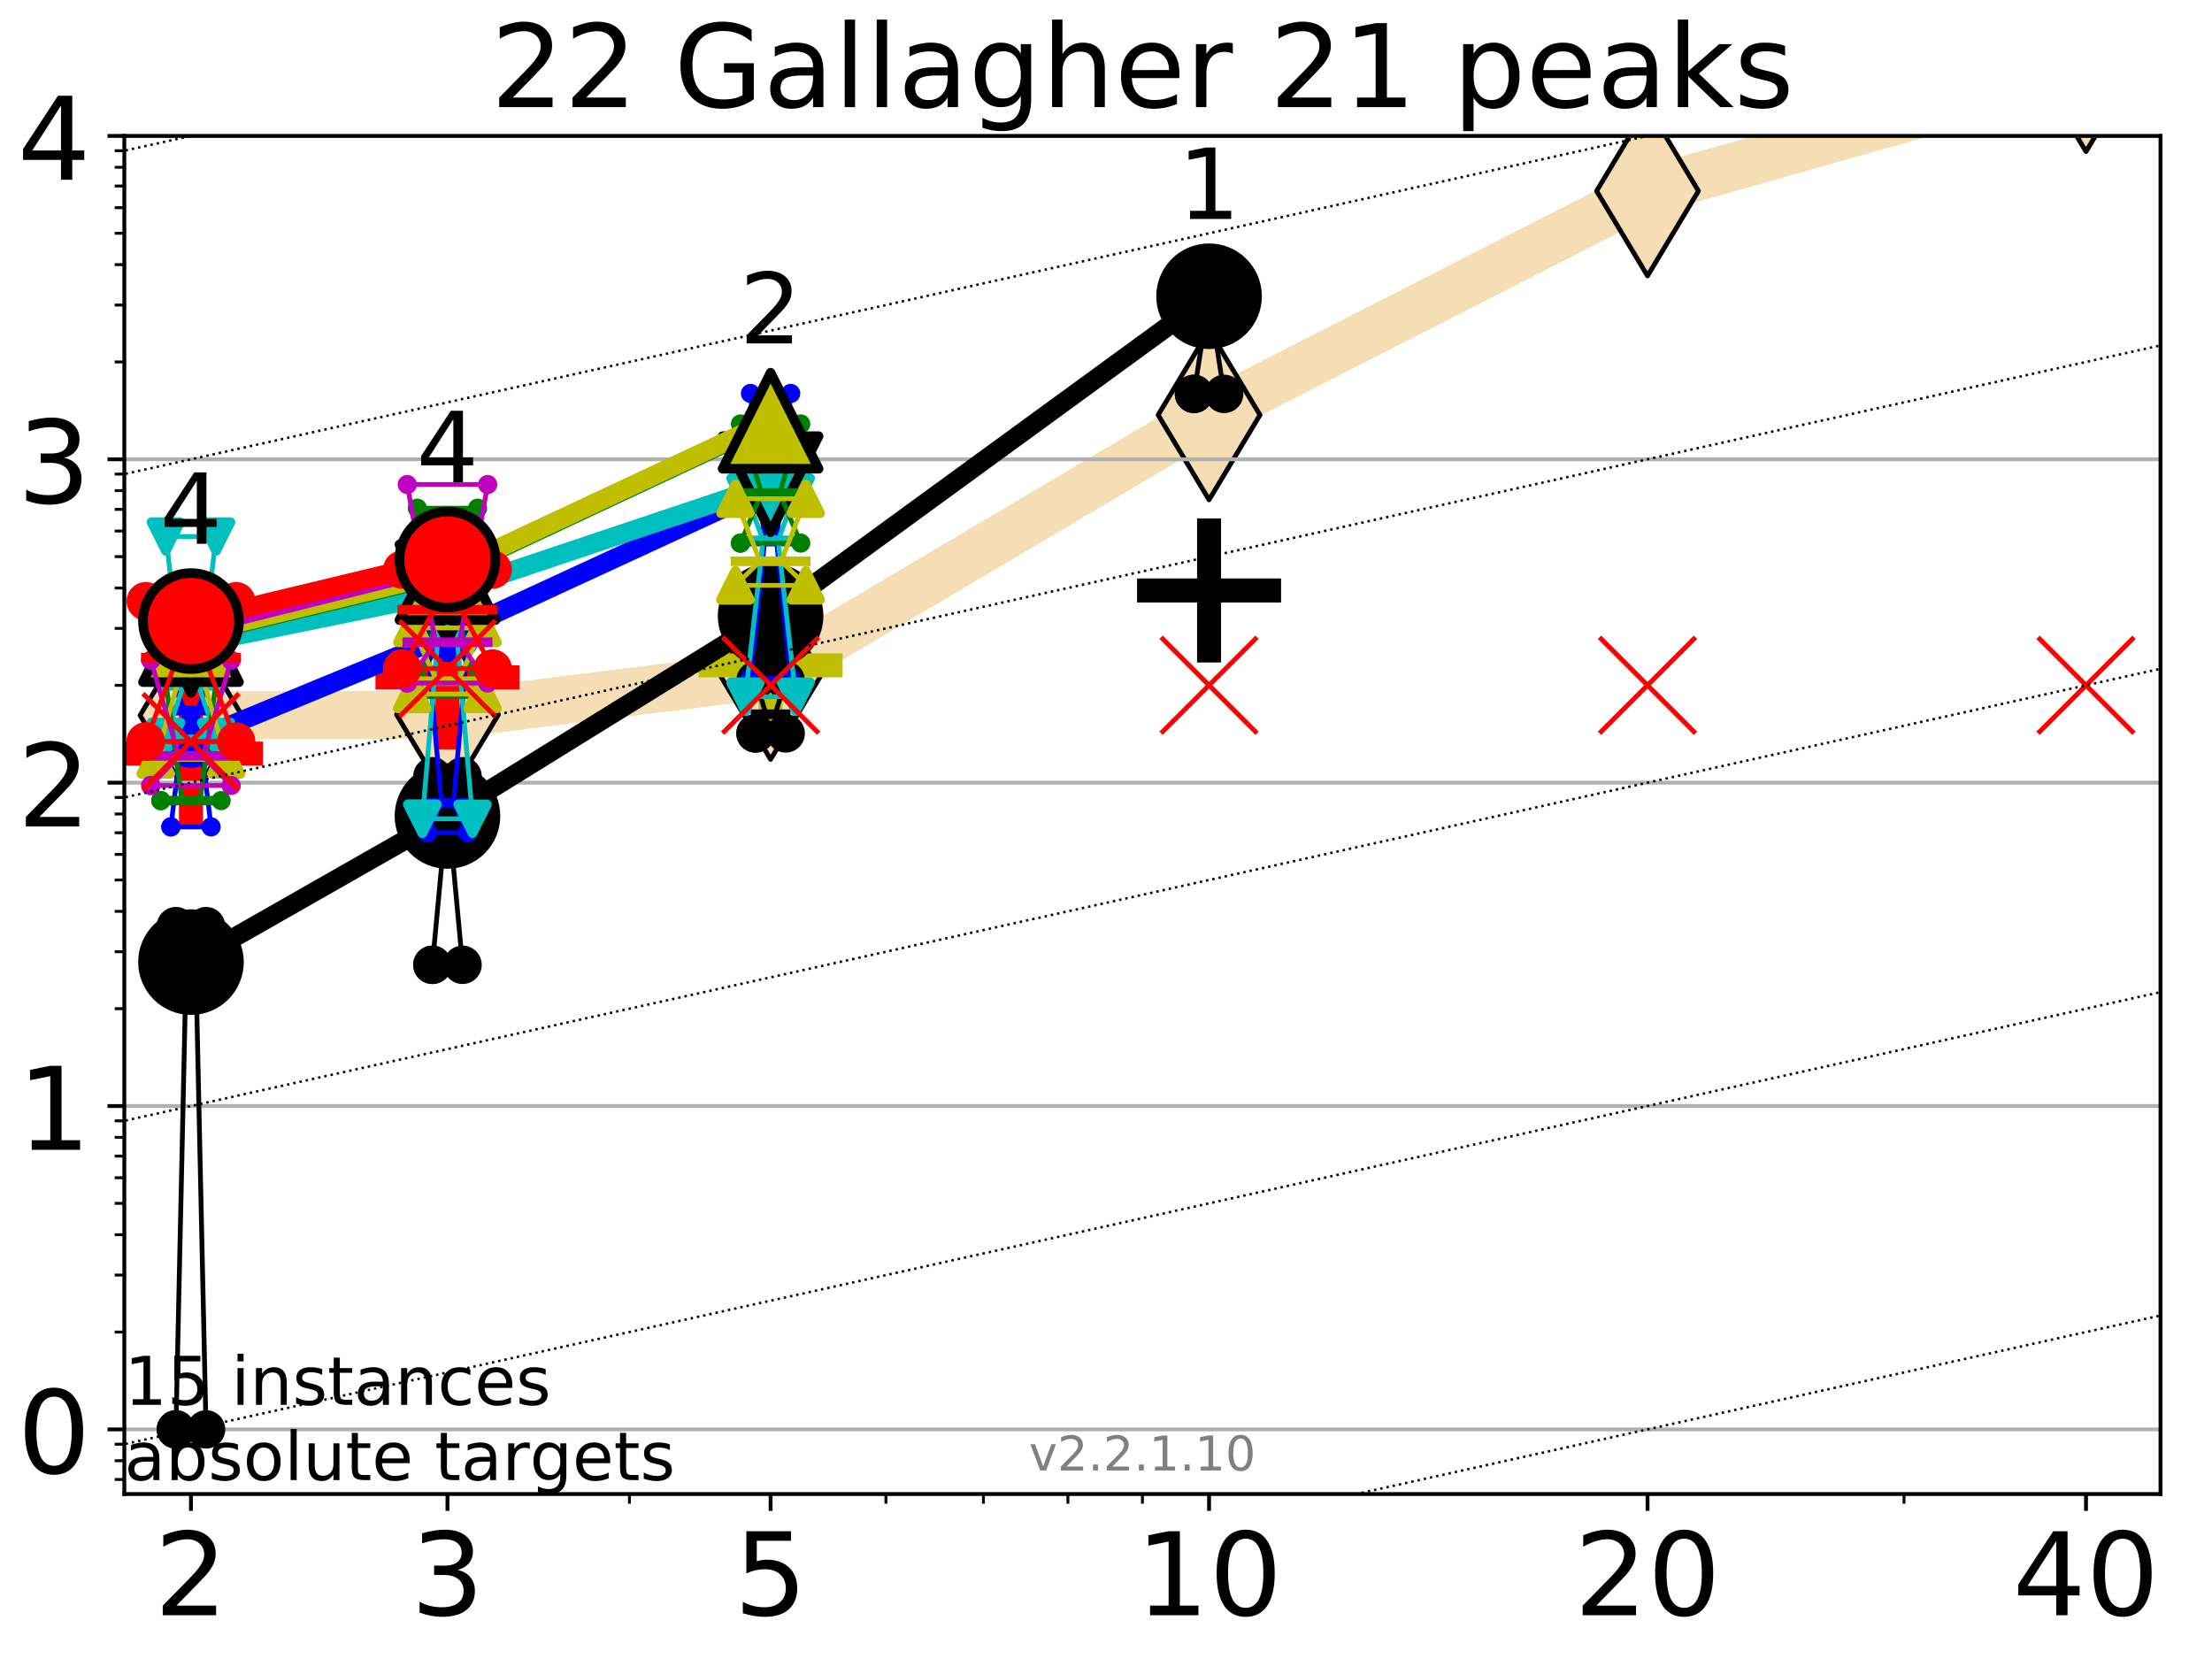 <?xml version="1.0" encoding="utf-8" standalone="no"?>
<!DOCTYPE svg PUBLIC "-//W3C//DTD SVG 1.1//EN"
  "http://www.w3.org/Graphics/SVG/1.1/DTD/svg11.dtd">
<!-- Created with matplotlib (http://matplotlib.org/) -->
<svg height="345.6pt" version="1.1" viewBox="0 0 460.8 345.6" width="460.8pt" xmlns="http://www.w3.org/2000/svg" xmlns:xlink="http://www.w3.org/1999/xlink">
 <defs>
  <style type="text/css">
*{stroke-linecap:butt;stroke-linejoin:round;}
  </style>
 </defs>
 <g id="figure_1">
  <g id="patch_1">
   <path d="M 0 345.6 
L 460.8 345.6 
L 460.8 0 
L 0 0 
z
" style="fill:#ffffff;"/>
  </g>
  <g id="axes_1">
   <g id="patch_2">
    <path d="M 25.9 311.24 
L 450.072 311.24 
L 450.072 28.32 
L 25.9 28.32 
z
" style="fill:#ffffff;"/>
   </g>
   <g id="line2d_1">
    <path clip-path="url(#p0abff6cc7e)" d="M 39.784 149.021 
L 93.215 148.87 
L 160.53 140.514 
L 251.87 86.444 
L 343.211 39.789 
L 434.551 13.898 
" style="fill:none;stroke:#f5deb3;stroke-linecap:square;stroke-width:10;"/>
    <defs>
     <path d="M -0 17.678 
L 10.607 0 
L 0 -17.678 
L -10.607 -0 
z
" id="m959c6b0bd3" style="stroke:#000000;stroke-linejoin:miter;"/>
    </defs>
    <g clip-path="url(#p0abff6cc7e)">
     <use style="fill:#f5deb3;stroke:#000000;stroke-linejoin:miter;" x="39.784" xlink:href="#m959c6b0bd3" y="149.021"/>
     <use style="fill:#f5deb3;stroke:#000000;stroke-linejoin:miter;" x="93.215" xlink:href="#m959c6b0bd3" y="148.87"/>
     <use style="fill:#f5deb3;stroke:#000000;stroke-linejoin:miter;" x="160.53" xlink:href="#m959c6b0bd3" y="140.514"/>
     <use style="fill:#f5deb3;stroke:#000000;stroke-linejoin:miter;" x="251.87" xlink:href="#m959c6b0bd3" y="86.444"/>
     <use style="fill:#f5deb3;stroke:#000000;stroke-linejoin:miter;" x="343.211" xlink:href="#m959c6b0bd3" y="39.789"/>
     <use style="fill:#f5deb3;stroke:#000000;stroke-linejoin:miter;" x="434.551" xlink:href="#m959c6b0bd3" y="13.898"/>
    </g>
   </g>
   <g id="line2d_2">
    <defs>
     <path d="M -15 0 
L 15 0 
M 0 15 
L 0 -15 
" id="m37eaff7fce" style="stroke:#ff0000;stroke-width:5;"/>
    </defs>
    <g clip-path="url(#p0abff6cc7e)">
     <use style="fill:#ff0000;stroke:#ff0000;stroke-width:5;" x="93.215" xlink:href="#m37eaff7fce" y="141.107"/>
    </g>
   </g>
   <g id="line2d_3">
    <defs>
     <path d="M -15 0 
L 15 0 
M 0 15 
L 0 -15 
" id="m4ed4ccadae" style="stroke:#bfbf00;stroke-width:5;"/>
    </defs>
    <g clip-path="url(#p0abff6cc7e)">
     <use style="fill:#bfbf00;stroke:#bfbf00;stroke-width:5;" x="160.53" xlink:href="#m4ed4ccadae" y="138.601"/>
    </g>
   </g>
   <g id="line2d_4">
    <defs>
     <path d="M -15 0 
L 15 0 
M 0 15 
L 0 -15 
" id="m768c6acc8a" style="stroke:#000000;stroke-width:5;"/>
    </defs>
    <g clip-path="url(#p0abff6cc7e)">
     <use style="stroke:#000000;stroke-width:5;" x="251.87" xlink:href="#m768c6acc8a" y="123.004"/>
    </g>
   </g>
   <g id="line2d_5">
    <g clip-path="url(#p0abff6cc7e)">
     <use style="fill:#ff0000;stroke:#ff0000;stroke-width:5;" x="39.784" xlink:href="#m37eaff7fce" y="156.988"/>
    </g>
   </g>
   <g id="matplotlib.axis_1">
    <g id="xtick_1">
     <g id="line2d_6">
      <defs>
       <path d="M 0 0 
L 0 3.5 
" id="mf3fae0d3fd" style="stroke:#000000;stroke-width:0.8;"/>
      </defs>
      <g>
       <use style="stroke:#000000;stroke-width:0.8;" x="39.784" xlink:href="#mf3fae0d3fd" y="311.24"/>
      </g>
     </g>
     <g id="text_1">
      <!-- 2 -->
      <defs>
       <path d="M 19.188 8.297 
L 53.609 8.297 
L 53.609 0 
L 7.328 0 
L 7.328 8.297 
Q 12.938 14.109 22.625 23.891 
Q 32.328 33.688 34.812 36.531 
Q 39.547 41.844 41.422 45.531 
Q 43.312 49.219 43.312 52.781 
Q 43.312 58.594 39.234 62.25 
Q 35.156 65.922 28.609 65.922 
Q 23.969 65.922 18.812 64.312 
Q 13.672 62.703 7.812 59.422 
L 7.812 69.391 
Q 13.766 71.781 18.938 73 
Q 24.125 74.219 28.422 74.219 
Q 39.75 74.219 46.484 68.547 
Q 53.219 62.891 53.219 53.422 
Q 53.219 48.922 51.531 44.891 
Q 49.859 40.875 45.406 35.406 
Q 44.188 33.984 37.641 27.219 
Q 31.109 20.453 19.188 8.297 
z
" id="DejaVuSans-32"/>
      </defs>
      <g transform="translate(32.149 336.476)scale(0.24 -0.24)">
       <use xlink:href="#DejaVuSans-32"/>
      </g>
     </g>
    </g>
    <g id="xtick_2">
     <g id="line2d_7">
      <g>
       <use style="stroke:#000000;stroke-width:0.8;" x="93.215" xlink:href="#mf3fae0d3fd" y="311.24"/>
      </g>
     </g>
     <g id="text_2">
      <!-- 3 -->
      <defs>
       <path d="M 40.578 39.312 
Q 47.656 37.797 51.625 33 
Q 55.609 28.219 55.609 21.188 
Q 55.609 10.406 48.188 4.484 
Q 40.766 -1.422 27.094 -1.422 
Q 22.516 -1.422 17.656 -0.516 
Q 12.797 0.391 7.625 2.203 
L 7.625 11.719 
Q 11.719 9.328 16.594 8.109 
Q 21.484 6.891 26.812 6.891 
Q 36.078 6.891 40.938 10.547 
Q 45.797 14.203 45.797 21.188 
Q 45.797 27.641 41.281 31.266 
Q 36.766 34.906 28.719 34.906 
L 20.219 34.906 
L 20.219 43.016 
L 29.109 43.016 
Q 36.375 43.016 40.234 45.922 
Q 44.094 48.828 44.094 54.297 
Q 44.094 59.906 40.109 62.906 
Q 36.141 65.922 28.719 65.922 
Q 24.656 65.922 20.016 65.031 
Q 15.375 64.156 9.812 62.312 
L 9.812 71.094 
Q 15.438 72.656 20.344 73.438 
Q 25.25 74.219 29.594 74.219 
Q 40.828 74.219 47.359 69.109 
Q 53.906 64.016 53.906 55.328 
Q 53.906 49.266 50.438 45.094 
Q 46.969 40.922 40.578 39.312 
z
" id="DejaVuSans-33"/>
      </defs>
      <g transform="translate(85.58 336.476)scale(0.24 -0.24)">
       <use xlink:href="#DejaVuSans-33"/>
      </g>
     </g>
    </g>
    <g id="xtick_3">
     <g id="line2d_8">
      <g>
       <use style="stroke:#000000;stroke-width:0.8;" x="160.53" xlink:href="#mf3fae0d3fd" y="311.24"/>
      </g>
     </g>
     <g id="text_3">
      <!-- 5 -->
      <defs>
       <path d="M 10.797 72.906 
L 49.516 72.906 
L 49.516 64.594 
L 19.828 64.594 
L 19.828 46.734 
Q 21.969 47.469 24.109 47.828 
Q 26.266 48.188 28.422 48.188 
Q 40.625 48.188 47.75 41.5 
Q 54.891 34.812 54.891 23.391 
Q 54.891 11.625 47.562 5.094 
Q 40.234 -1.422 26.906 -1.422 
Q 22.312 -1.422 17.547 -0.641 
Q 12.797 0.141 7.719 1.703 
L 7.719 11.625 
Q 12.109 9.234 16.797 8.062 
Q 21.484 6.891 26.703 6.891 
Q 35.156 6.891 40.078 11.328 
Q 45.016 15.766 45.016 23.391 
Q 45.016 31 40.078 35.438 
Q 35.156 39.891 26.703 39.891 
Q 22.75 39.891 18.812 39.016 
Q 14.891 38.141 10.797 36.281 
z
" id="DejaVuSans-35"/>
      </defs>
      <g transform="translate(152.895 336.476)scale(0.24 -0.24)">
       <use xlink:href="#DejaVuSans-35"/>
      </g>
     </g>
    </g>
    <g id="xtick_4">
     <g id="line2d_9">
      <g>
       <use style="stroke:#000000;stroke-width:0.8;" x="251.87" xlink:href="#mf3fae0d3fd" y="311.24"/>
      </g>
     </g>
     <g id="text_4">
      <!-- 10 -->
      <defs>
       <path d="M 12.406 8.297 
L 28.516 8.297 
L 28.516 63.922 
L 10.984 60.406 
L 10.984 69.391 
L 28.422 72.906 
L 38.281 72.906 
L 38.281 8.297 
L 54.391 8.297 
L 54.391 0 
L 12.406 0 
z
" id="DejaVuSans-31"/>
       <path d="M 31.781 66.406 
Q 24.172 66.406 20.328 58.906 
Q 16.5 51.422 16.5 36.375 
Q 16.5 21.391 20.328 13.891 
Q 24.172 6.391 31.781 6.391 
Q 39.453 6.391 43.281 13.891 
Q 47.125 21.391 47.125 36.375 
Q 47.125 51.422 43.281 58.906 
Q 39.453 66.406 31.781 66.406 
z
M 31.781 74.219 
Q 44.047 74.219 50.516 64.516 
Q 56.984 54.828 56.984 36.375 
Q 56.984 17.969 50.516 8.266 
Q 44.047 -1.422 31.781 -1.422 
Q 19.531 -1.422 13.062 8.266 
Q 6.594 17.969 6.594 36.375 
Q 6.594 54.828 13.062 64.516 
Q 19.531 74.219 31.781 74.219 
z
" id="DejaVuSans-30"/>
      </defs>
      <g transform="translate(236.6 336.476)scale(0.24 -0.24)">
       <use xlink:href="#DejaVuSans-31"/>
       <use x="63.623" xlink:href="#DejaVuSans-30"/>
      </g>
     </g>
    </g>
    <g id="xtick_5">
     <g id="line2d_10">
      <g>
       <use style="stroke:#000000;stroke-width:0.8;" x="343.211" xlink:href="#mf3fae0d3fd" y="311.24"/>
      </g>
     </g>
     <g id="text_5">
      <!-- 20 -->
      <g transform="translate(327.941 336.476)scale(0.24 -0.24)">
       <use xlink:href="#DejaVuSans-32"/>
       <use x="63.623" xlink:href="#DejaVuSans-30"/>
      </g>
     </g>
    </g>
    <g id="xtick_6">
     <g id="line2d_11">
      <g>
       <use style="stroke:#000000;stroke-width:0.8;" x="434.551" xlink:href="#mf3fae0d3fd" y="311.24"/>
      </g>
     </g>
     <g id="text_6">
      <!-- 40 -->
      <defs>
       <path d="M 37.797 64.312 
L 12.891 25.391 
L 37.797 25.391 
z
M 35.203 72.906 
L 47.609 72.906 
L 47.609 25.391 
L 58.016 25.391 
L 58.016 17.188 
L 47.609 17.188 
L 47.609 0 
L 37.797 0 
L 37.797 17.188 
L 4.891 17.188 
L 4.891 26.703 
z
" id="DejaVuSans-34"/>
      </defs>
      <g transform="translate(419.281 336.476)scale(0.24 -0.24)">
       <use xlink:href="#DejaVuSans-34"/>
       <use x="63.623" xlink:href="#DejaVuSans-30"/>
      </g>
     </g>
    </g>
    <g id="xtick_7">
     <g id="line2d_12">
      <defs>
       <path d="M 0 0 
L 0 2 
" id="m8a6a1b0b99" style="stroke:#000000;stroke-width:0.6;"/>
      </defs>
      <g>
       <use style="stroke:#000000;stroke-width:0.6;" x="39.784" xlink:href="#m8a6a1b0b99" y="311.24"/>
      </g>
     </g>
    </g>
    <g id="xtick_8">
     <g id="line2d_13">
      <g>
       <use style="stroke:#000000;stroke-width:0.6;" x="93.215" xlink:href="#m8a6a1b0b99" y="311.24"/>
      </g>
     </g>
    </g>
    <g id="xtick_9">
     <g id="line2d_14">
      <g>
       <use style="stroke:#000000;stroke-width:0.6;" x="131.125" xlink:href="#m8a6a1b0b99" y="311.24"/>
      </g>
     </g>
    </g>
    <g id="xtick_10">
     <g id="line2d_15">
      <g>
       <use style="stroke:#000000;stroke-width:0.6;" x="160.53" xlink:href="#m8a6a1b0b99" y="311.24"/>
      </g>
     </g>
    </g>
    <g id="xtick_11">
     <g id="line2d_16">
      <g>
       <use style="stroke:#000000;stroke-width:0.6;" x="184.555" xlink:href="#m8a6a1b0b99" y="311.24"/>
      </g>
     </g>
    </g>
    <g id="xtick_12">
     <g id="line2d_17">
      <g>
       <use style="stroke:#000000;stroke-width:0.6;" x="204.869" xlink:href="#m8a6a1b0b99" y="311.24"/>
      </g>
     </g>
    </g>
    <g id="xtick_13">
     <g id="line2d_18">
      <g>
       <use style="stroke:#000000;stroke-width:0.6;" x="222.465" xlink:href="#m8a6a1b0b99" y="311.24"/>
      </g>
     </g>
    </g>
    <g id="xtick_14">
     <g id="line2d_19">
      <g>
       <use style="stroke:#000000;stroke-width:0.6;" x="237.986" xlink:href="#m8a6a1b0b99" y="311.24"/>
      </g>
     </g>
    </g>
    <g id="xtick_15">
     <g id="line2d_20">
      <g>
       <use style="stroke:#000000;stroke-width:0.6;" x="343.211" xlink:href="#m8a6a1b0b99" y="311.24"/>
      </g>
     </g>
    </g>
    <g id="xtick_16">
     <g id="line2d_21">
      <g>
       <use style="stroke:#000000;stroke-width:0.6;" x="396.641" xlink:href="#m8a6a1b0b99" y="311.24"/>
      </g>
     </g>
    </g>
    <g id="xtick_17">
     <g id="line2d_22">
      <g>
       <use style="stroke:#000000;stroke-width:0.6;" x="434.551" xlink:href="#m8a6a1b0b99" y="311.24"/>
      </g>
     </g>
    </g>
   </g>
   <g id="matplotlib.axis_2">
    <g id="ytick_1">
     <g id="line2d_23">
      <path clip-path="url(#p0abff6cc7e)" d="M 25.9 297.768 
L 450.072 297.768 
" style="fill:none;stroke:#b0b0b0;stroke-linecap:square;stroke-width:0.8;"/>
     </g>
     <g id="line2d_24">
      <defs>
       <path d="M 0 0 
L -3.5 0 
" id="m6fca04cb6e" style="stroke:#000000;stroke-width:0.8;"/>
      </defs>
      <g>
       <use style="stroke:#000000;stroke-width:0.8;" x="25.9" xlink:href="#m6fca04cb6e" y="297.768"/>
      </g>
     </g>
     <g id="text_7">
      <!-- 0 -->
      <g transform="translate(3.63 306.886)scale(0.24 -0.24)">
       <use xlink:href="#DejaVuSans-30"/>
      </g>
     </g>
    </g>
    <g id="ytick_2">
     <g id="line2d_25">
      <path clip-path="url(#p0abff6cc7e)" d="M 25.9 230.406 
L 450.072 230.406 
" style="fill:none;stroke:#b0b0b0;stroke-linecap:square;stroke-width:0.8;"/>
     </g>
     <g id="line2d_26">
      <g>
       <use style="stroke:#000000;stroke-width:0.8;" x="25.9" xlink:href="#m6fca04cb6e" y="230.406"/>
      </g>
     </g>
     <g id="text_8">
      <!-- 1 -->
      <g transform="translate(3.63 239.524)scale(0.24 -0.24)">
       <use xlink:href="#DejaVuSans-31"/>
      </g>
     </g>
    </g>
    <g id="ytick_3">
     <g id="line2d_27">
      <path clip-path="url(#p0abff6cc7e)" d="M 25.9 163.044 
L 450.072 163.044 
" style="fill:none;stroke:#b0b0b0;stroke-linecap:square;stroke-width:0.8;"/>
     </g>
     <g id="line2d_28">
      <g>
       <use style="stroke:#000000;stroke-width:0.8;" x="25.9" xlink:href="#m6fca04cb6e" y="163.044"/>
      </g>
     </g>
     <g id="text_9">
      <!-- 2 -->
      <g transform="translate(3.63 172.162)scale(0.24 -0.24)">
       <use xlink:href="#DejaVuSans-32"/>
      </g>
     </g>
    </g>
    <g id="ytick_4">
     <g id="line2d_29">
      <path clip-path="url(#p0abff6cc7e)" d="M 25.9 95.682 
L 450.072 95.682 
" style="fill:none;stroke:#b0b0b0;stroke-linecap:square;stroke-width:0.8;"/>
     </g>
     <g id="line2d_30">
      <g>
       <use style="stroke:#000000;stroke-width:0.8;" x="25.9" xlink:href="#m6fca04cb6e" y="95.682"/>
      </g>
     </g>
     <g id="text_10">
      <!-- 3 -->
      <g transform="translate(3.63 104.8)scale(0.24 -0.24)">
       <use xlink:href="#DejaVuSans-33"/>
      </g>
     </g>
    </g>
    <g id="ytick_5">
     <g id="line2d_31">
      <path clip-path="url(#p0abff6cc7e)" d="M 25.9 28.32 
L 450.072 28.32 
" style="fill:none;stroke:#b0b0b0;stroke-linecap:square;stroke-width:0.8;"/>
     </g>
     <g id="line2d_32">
      <g>
       <use style="stroke:#000000;stroke-width:0.8;" x="25.9" xlink:href="#m6fca04cb6e" y="28.32"/>
      </g>
     </g>
     <g id="text_11">
      <!-- 4 -->
      <g transform="translate(3.63 37.438)scale(0.24 -0.24)">
       <use xlink:href="#DejaVuSans-34"/>
      </g>
     </g>
    </g>
    <g id="ytick_6">
     <g id="line2d_33">
      <defs>
       <path d="M 0 0 
L -2 0 
" id="m2f08d812eb" style="stroke:#000000;stroke-width:0.6;"/>
      </defs>
      <g>
       <use style="stroke:#000000;stroke-width:0.6;" x="25.9" xlink:href="#m2f08d812eb" y="308.202"/>
      </g>
     </g>
    </g>
    <g id="ytick_7">
     <g id="line2d_34">
      <g>
       <use style="stroke:#000000;stroke-width:0.6;" x="25.9" xlink:href="#m2f08d812eb" y="304.296"/>
      </g>
     </g>
    </g>
    <g id="ytick_8">
     <g id="line2d_35">
      <g>
       <use style="stroke:#000000;stroke-width:0.6;" x="25.9" xlink:href="#m2f08d812eb" y="300.85"/>
      </g>
     </g>
    </g>
    <g id="ytick_9">
     <g id="line2d_36">
      <g>
       <use style="stroke:#000000;stroke-width:0.6;" x="25.9" xlink:href="#m2f08d812eb" y="277.49"/>
      </g>
     </g>
    </g>
    <g id="ytick_10">
     <g id="line2d_37">
      <g>
       <use style="stroke:#000000;stroke-width:0.6;" x="25.9" xlink:href="#m2f08d812eb" y="265.628"/>
      </g>
     </g>
    </g>
    <g id="ytick_11">
     <g id="line2d_38">
      <g>
       <use style="stroke:#000000;stroke-width:0.6;" x="25.9" xlink:href="#m2f08d812eb" y="257.212"/>
      </g>
     </g>
    </g>
    <g id="ytick_12">
     <g id="line2d_39">
      <g>
       <use style="stroke:#000000;stroke-width:0.6;" x="25.9" xlink:href="#m2f08d812eb" y="250.684"/>
      </g>
     </g>
    </g>
    <g id="ytick_13">
     <g id="line2d_40">
      <g>
       <use style="stroke:#000000;stroke-width:0.6;" x="25.9" xlink:href="#m2f08d812eb" y="245.35"/>
      </g>
     </g>
    </g>
    <g id="ytick_14">
     <g id="line2d_41">
      <g>
       <use style="stroke:#000000;stroke-width:0.6;" x="25.9" xlink:href="#m2f08d812eb" y="240.84"/>
      </g>
     </g>
    </g>
    <g id="ytick_15">
     <g id="line2d_42">
      <g>
       <use style="stroke:#000000;stroke-width:0.6;" x="25.9" xlink:href="#m2f08d812eb" y="236.934"/>
      </g>
     </g>
    </g>
    <g id="ytick_16">
     <g id="line2d_43">
      <g>
       <use style="stroke:#000000;stroke-width:0.6;" x="25.9" xlink:href="#m2f08d812eb" y="233.488"/>
      </g>
     </g>
    </g>
    <g id="ytick_17">
     <g id="line2d_44">
      <g>
       <use style="stroke:#000000;stroke-width:0.6;" x="25.9" xlink:href="#m2f08d812eb" y="210.128"/>
      </g>
     </g>
    </g>
    <g id="ytick_18">
     <g id="line2d_45">
      <g>
       <use style="stroke:#000000;stroke-width:0.6;" x="25.9" xlink:href="#m2f08d812eb" y="198.266"/>
      </g>
     </g>
    </g>
    <g id="ytick_19">
     <g id="line2d_46">
      <g>
       <use style="stroke:#000000;stroke-width:0.6;" x="25.9" xlink:href="#m2f08d812eb" y="189.85"/>
      </g>
     </g>
    </g>
    <g id="ytick_20">
     <g id="line2d_47">
      <g>
       <use style="stroke:#000000;stroke-width:0.6;" x="25.9" xlink:href="#m2f08d812eb" y="183.322"/>
      </g>
     </g>
    </g>
    <g id="ytick_21">
     <g id="line2d_48">
      <g>
       <use style="stroke:#000000;stroke-width:0.6;" x="25.9" xlink:href="#m2f08d812eb" y="177.988"/>
      </g>
     </g>
    </g>
    <g id="ytick_22">
     <g id="line2d_49">
      <g>
       <use style="stroke:#000000;stroke-width:0.6;" x="25.9" xlink:href="#m2f08d812eb" y="173.478"/>
      </g>
     </g>
    </g>
    <g id="ytick_23">
     <g id="line2d_50">
      <g>
       <use style="stroke:#000000;stroke-width:0.6;" x="25.9" xlink:href="#m2f08d812eb" y="169.572"/>
      </g>
     </g>
    </g>
    <g id="ytick_24">
     <g id="line2d_51">
      <g>
       <use style="stroke:#000000;stroke-width:0.6;" x="25.9" xlink:href="#m2f08d812eb" y="166.126"/>
      </g>
     </g>
    </g>
    <g id="ytick_25">
     <g id="line2d_52">
      <g>
       <use style="stroke:#000000;stroke-width:0.6;" x="25.9" xlink:href="#m2f08d812eb" y="142.766"/>
      </g>
     </g>
    </g>
    <g id="ytick_26">
     <g id="line2d_53">
      <g>
       <use style="stroke:#000000;stroke-width:0.6;" x="25.9" xlink:href="#m2f08d812eb" y="130.904"/>
      </g>
     </g>
    </g>
    <g id="ytick_27">
     <g id="line2d_54">
      <g>
       <use style="stroke:#000000;stroke-width:0.6;" x="25.9" xlink:href="#m2f08d812eb" y="122.488"/>
      </g>
     </g>
    </g>
    <g id="ytick_28">
     <g id="line2d_55">
      <g>
       <use style="stroke:#000000;stroke-width:0.6;" x="25.9" xlink:href="#m2f08d812eb" y="115.96"/>
      </g>
     </g>
    </g>
    <g id="ytick_29">
     <g id="line2d_56">
      <g>
       <use style="stroke:#000000;stroke-width:0.6;" x="25.9" xlink:href="#m2f08d812eb" y="110.626"/>
      </g>
     </g>
    </g>
    <g id="ytick_30">
     <g id="line2d_57">
      <g>
       <use style="stroke:#000000;stroke-width:0.6;" x="25.9" xlink:href="#m2f08d812eb" y="106.116"/>
      </g>
     </g>
    </g>
    <g id="ytick_31">
     <g id="line2d_58">
      <g>
       <use style="stroke:#000000;stroke-width:0.6;" x="25.9" xlink:href="#m2f08d812eb" y="102.21"/>
      </g>
     </g>
    </g>
    <g id="ytick_32">
     <g id="line2d_59">
      <g>
       <use style="stroke:#000000;stroke-width:0.6;" x="25.9" xlink:href="#m2f08d812eb" y="98.764"/>
      </g>
     </g>
    </g>
    <g id="ytick_33">
     <g id="line2d_60">
      <g>
       <use style="stroke:#000000;stroke-width:0.6;" x="25.9" xlink:href="#m2f08d812eb" y="75.404"/>
      </g>
     </g>
    </g>
    <g id="ytick_34">
     <g id="line2d_61">
      <g>
       <use style="stroke:#000000;stroke-width:0.6;" x="25.9" xlink:href="#m2f08d812eb" y="63.542"/>
      </g>
     </g>
    </g>
    <g id="ytick_35">
     <g id="line2d_62">
      <g>
       <use style="stroke:#000000;stroke-width:0.6;" x="25.9" xlink:href="#m2f08d812eb" y="55.126"/>
      </g>
     </g>
    </g>
    <g id="ytick_36">
     <g id="line2d_63">
      <g>
       <use style="stroke:#000000;stroke-width:0.6;" x="25.9" xlink:href="#m2f08d812eb" y="48.598"/>
      </g>
     </g>
    </g>
    <g id="ytick_37">
     <g id="line2d_64">
      <g>
       <use style="stroke:#000000;stroke-width:0.6;" x="25.9" xlink:href="#m2f08d812eb" y="43.264"/>
      </g>
     </g>
    </g>
    <g id="ytick_38">
     <g id="line2d_65">
      <g>
       <use style="stroke:#000000;stroke-width:0.6;" x="25.9" xlink:href="#m2f08d812eb" y="38.755"/>
      </g>
     </g>
    </g>
    <g id="ytick_39">
     <g id="line2d_66">
      <g>
       <use style="stroke:#000000;stroke-width:0.6;" x="25.9" xlink:href="#m2f08d812eb" y="34.848"/>
      </g>
     </g>
    </g>
    <g id="ytick_40">
     <g id="line2d_67">
      <g>
       <use style="stroke:#000000;stroke-width:0.6;" x="25.9" xlink:href="#m2f08d812eb" y="31.402"/>
      </g>
     </g>
    </g>
   </g>
   <g id="line2d_68">
    <path clip-path="url(#p0abff6cc7e)" d="M 36.644 297.768 
L 38.842 198.266 
L 36.644 192.932 
L 42.924 192.932 
L 40.726 198.266 
L 42.924 297.768 
L 36.644 297.768 
" style="fill:none;stroke:#000000;stroke-linecap:square;"/>
   </g>
   <g id="line2d_69">
    <path clip-path="url(#p0abff6cc7e)" d="M 36.644 297.768 
L 42.924 297.768 
L 42.924 192.932 
L 36.644 192.932 
L 36.644 297.768 
" style="fill:none;"/>
    <defs>
     <path d="M 0 3 
C 0.796 3 1.559 2.684 2.121 2.121 
C 2.684 1.559 3 0.796 3 0 
C 3 -0.796 2.684 -1.559 2.121 -2.121 
C 1.559 -2.684 0.796 -3 0 -3 
C -0.796 -3 -1.559 -2.684 -2.121 -2.121 
C -2.684 -1.559 -3 -0.796 -3 0 
C -3 0.796 -2.684 1.559 -2.121 2.121 
C -1.559 2.684 -0.796 3 0 3 
z
" id="maa259cd322" style="stroke:#000000;stroke-width:2;"/>
    </defs>
    <g clip-path="url(#p0abff6cc7e)">
     <use style="stroke:#000000;stroke-width:2;" x="36.644" xlink:href="#maa259cd322" y="297.768"/>
     <use style="stroke:#000000;stroke-width:2;" x="42.924" xlink:href="#maa259cd322" y="297.768"/>
     <use style="stroke:#000000;stroke-width:2;" x="42.924" xlink:href="#maa259cd322" y="192.932"/>
     <use style="stroke:#000000;stroke-width:2;" x="36.644" xlink:href="#maa259cd322" y="192.932"/>
     <use style="stroke:#000000;stroke-width:2;" x="36.644" xlink:href="#maa259cd322" y="297.768"/>
    </g>
   </g>
   <g id="line2d_70">
    <path clip-path="url(#p0abff6cc7e)" d="M 36.644 198.266 
L 42.924 198.266 
" style="fill:none;stroke:#000000;stroke-linecap:square;stroke-width:2;"/>
   </g>
   <g id="line2d_71">
    <path clip-path="url(#p0abff6cc7e)" d="M 90.075 200.989 
L 92.273 177.345 
L 90.075 161.709 
L 96.355 161.709 
L 94.157 177.345 
L 96.355 200.989 
L 90.075 200.989 
" style="fill:none;stroke:#000000;stroke-linecap:square;"/>
   </g>
   <g id="line2d_72">
    <path clip-path="url(#p0abff6cc7e)" d="M 90.075 200.989 
L 96.355 200.989 
L 96.355 161.709 
L 90.075 161.709 
L 90.075 200.989 
" style="fill:none;"/>
    <g clip-path="url(#p0abff6cc7e)">
     <use style="stroke:#000000;stroke-width:2;" x="90.075" xlink:href="#maa259cd322" y="200.989"/>
     <use style="stroke:#000000;stroke-width:2;" x="96.355" xlink:href="#maa259cd322" y="200.989"/>
     <use style="stroke:#000000;stroke-width:2;" x="96.355" xlink:href="#maa259cd322" y="161.709"/>
     <use style="stroke:#000000;stroke-width:2;" x="90.075" xlink:href="#maa259cd322" y="161.709"/>
     <use style="stroke:#000000;stroke-width:2;" x="90.075" xlink:href="#maa259cd322" y="200.989"/>
    </g>
   </g>
   <g id="line2d_73">
    <path clip-path="url(#p0abff6cc7e)" d="M 90.075 177.345 
L 96.355 177.345 
" style="fill:none;stroke:#000000;stroke-linecap:square;stroke-width:2;"/>
   </g>
   <g id="line2d_74">
    <path clip-path="url(#p0abff6cc7e)" d="M 157.39 152.785 
L 159.588 148.786 
L 157.39 141.731 
L 163.669 141.731 
L 161.472 148.786 
L 163.669 152.785 
L 157.39 152.785 
" style="fill:none;stroke:#000000;stroke-linecap:square;"/>
   </g>
   <g id="line2d_75">
    <path clip-path="url(#p0abff6cc7e)" d="M 157.39 152.785 
L 163.669 152.785 
L 163.669 141.731 
L 157.39 141.731 
L 157.39 152.785 
" style="fill:none;"/>
    <g clip-path="url(#p0abff6cc7e)">
     <use style="stroke:#000000;stroke-width:2;" x="157.39" xlink:href="#maa259cd322" y="152.785"/>
     <use style="stroke:#000000;stroke-width:2;" x="163.669" xlink:href="#maa259cd322" y="152.785"/>
     <use style="stroke:#000000;stroke-width:2;" x="163.669" xlink:href="#maa259cd322" y="141.731"/>
     <use style="stroke:#000000;stroke-width:2;" x="157.39" xlink:href="#maa259cd322" y="141.731"/>
     <use style="stroke:#000000;stroke-width:2;" x="157.39" xlink:href="#maa259cd322" y="152.785"/>
    </g>
   </g>
   <g id="line2d_76">
    <path clip-path="url(#p0abff6cc7e)" d="M 157.39 148.786 
L 163.669 148.786 
" style="fill:none;stroke:#000000;stroke-linecap:square;stroke-width:2;"/>
   </g>
   <g id="line2d_77">
    <path clip-path="url(#p0abff6cc7e)" d="M 248.73 82.055 
L 250.928 67.805 
L 248.73 59.94 
L 255.01 59.94 
L 252.812 67.805 
L 255.01 82.055 
L 248.73 82.055 
" style="fill:none;stroke:#000000;stroke-linecap:square;"/>
   </g>
   <g id="line2d_78">
    <path clip-path="url(#p0abff6cc7e)" d="M 248.73 82.055 
L 255.01 82.055 
L 255.01 59.94 
L 248.73 59.94 
L 248.73 82.055 
" style="fill:none;"/>
    <g clip-path="url(#p0abff6cc7e)">
     <use style="stroke:#000000;stroke-width:2;" x="248.73" xlink:href="#maa259cd322" y="82.055"/>
     <use style="stroke:#000000;stroke-width:2;" x="255.01" xlink:href="#maa259cd322" y="82.055"/>
     <use style="stroke:#000000;stroke-width:2;" x="255.01" xlink:href="#maa259cd322" y="59.94"/>
     <use style="stroke:#000000;stroke-width:2;" x="248.73" xlink:href="#maa259cd322" y="59.94"/>
     <use style="stroke:#000000;stroke-width:2;" x="248.73" xlink:href="#maa259cd322" y="82.055"/>
    </g>
   </g>
   <g id="line2d_79">
    <path clip-path="url(#p0abff6cc7e)" d="M 248.73 67.805 
L 255.01 67.805 
" style="fill:none;stroke:#000000;stroke-linecap:square;stroke-width:2;"/>
   </g>
   <g id="line2d_80">
    <path clip-path="url(#p0abff6cc7e)" d="M 39.784 200.424 
L 93.215 169.981 
" style="fill:none;stroke:#000000;stroke-linecap:square;stroke-width:4;"/>
   </g>
   <g id="line2d_81">
    <path clip-path="url(#p0abff6cc7e)" d="M 93.215 169.981 
L 160.53 128.299 
" style="fill:none;stroke:#000000;stroke-linecap:square;stroke-width:4;"/>
   </g>
   <g id="line2d_82">
    <path clip-path="url(#p0abff6cc7e)" d="M 160.53 128.299 
L 251.87 61.715 
" style="fill:none;stroke:#000000;stroke-linecap:square;stroke-width:4;"/>
   </g>
   <g id="line2d_83">
    <path clip-path="url(#p0abff6cc7e)" d="M 39.784 200.424 
L 93.215 169.981 
L 160.53 128.299 
L 251.87 61.715 
" style="fill:none;"/>
    <defs>
     <path d="M 0 10 
C 2.652 10 5.196 8.946 7.071 7.071 
C 8.946 5.196 10 2.652 10 0 
C 10 -2.652 8.946 -5.196 7.071 -7.071 
C 5.196 -8.946 2.652 -10 0 -10 
C -2.652 -10 -5.196 -8.946 -7.071 -7.071 
C -8.946 -5.196 -10 -2.652 -10 0 
C -10 2.652 -8.946 5.196 -7.071 7.071 
C -5.196 8.946 -2.652 10 0 10 
z
" id="me89a39e4ee" style="stroke:#000000;stroke-width:2;"/>
    </defs>
    <g clip-path="url(#p0abff6cc7e)">
     <use style="stroke:#000000;stroke-width:2;" x="39.784" xlink:href="#me89a39e4ee" y="200.424"/>
     <use style="stroke:#000000;stroke-width:2;" x="93.215" xlink:href="#me89a39e4ee" y="169.981"/>
     <use style="stroke:#000000;stroke-width:2;" x="160.53" xlink:href="#me89a39e4ee" y="128.299"/>
     <use style="stroke:#000000;stroke-width:2;" x="251.87" xlink:href="#me89a39e4ee" y="61.715"/>
    </g>
   </g>
   <g id="line2d_84">
    <path clip-path="url(#p0abff6cc7e)" d="M 35.597 172.251 
L 38.528 148.041 
L 35.597 141.339 
L 43.971 141.339 
L 41.04 148.041 
L 43.971 172.251 
L 35.597 172.251 
" style="fill:none;stroke:#0000ff;stroke-linecap:square;"/>
   </g>
   <g id="line2d_85">
    <path clip-path="url(#p0abff6cc7e)" d="M 35.597 172.251 
L 43.971 172.251 
L 43.971 141.339 
L 35.597 141.339 
L 35.597 172.251 
" style="fill:none;"/>
    <defs>
     <path d="M 0 1.5 
C 0.398 1.5 0.779 1.342 1.061 1.061 
C 1.342 0.779 1.5 0.398 1.5 0 
C 1.5 -0.398 1.342 -0.779 1.061 -1.061 
C 0.779 -1.342 0.398 -1.5 0 -1.5 
C -0.398 -1.5 -0.779 -1.342 -1.061 -1.061 
C -1.342 -0.779 -1.5 -0.398 -1.5 0 
C -1.5 0.398 -1.342 0.779 -1.061 1.061 
C -0.779 1.342 -0.398 1.5 0 1.5 
z
" id="me21eba0bff" style="stroke:#0000ff;"/>
    </defs>
    <g clip-path="url(#p0abff6cc7e)">
     <use style="fill:#0000ff;stroke:#0000ff;" x="35.597" xlink:href="#me21eba0bff" y="172.251"/>
     <use style="fill:#0000ff;stroke:#0000ff;" x="43.971" xlink:href="#me21eba0bff" y="172.251"/>
     <use style="fill:#0000ff;stroke:#0000ff;" x="43.971" xlink:href="#me21eba0bff" y="141.339"/>
     <use style="fill:#0000ff;stroke:#0000ff;" x="35.597" xlink:href="#me21eba0bff" y="141.339"/>
     <use style="fill:#0000ff;stroke:#0000ff;" x="35.597" xlink:href="#me21eba0bff" y="172.251"/>
    </g>
   </g>
   <g id="line2d_86">
    <path clip-path="url(#p0abff6cc7e)" d="M 35.597 148.041 
L 43.971 148.041 
" style="fill:none;stroke:#0000ff;stroke-linecap:square;stroke-width:2;"/>
   </g>
   <g id="line2d_87">
    <path clip-path="url(#p0abff6cc7e)" d="M 89.028 173.478 
L 91.959 167.23 
L 89.028 134.35 
L 97.401 134.35 
L 94.471 167.23 
L 97.401 173.478 
L 89.028 173.478 
" style="fill:none;stroke:#0000ff;stroke-linecap:square;"/>
   </g>
   <g id="line2d_88">
    <path clip-path="url(#p0abff6cc7e)" d="M 89.028 173.478 
L 97.401 173.478 
L 97.401 134.35 
L 89.028 134.35 
L 89.028 173.478 
" style="fill:none;"/>
    <g clip-path="url(#p0abff6cc7e)">
     <use style="fill:#0000ff;stroke:#0000ff;" x="89.028" xlink:href="#me21eba0bff" y="173.478"/>
     <use style="fill:#0000ff;stroke:#0000ff;" x="97.401" xlink:href="#me21eba0bff" y="173.478"/>
     <use style="fill:#0000ff;stroke:#0000ff;" x="97.401" xlink:href="#me21eba0bff" y="134.35"/>
     <use style="fill:#0000ff;stroke:#0000ff;" x="89.028" xlink:href="#me21eba0bff" y="134.35"/>
     <use style="fill:#0000ff;stroke:#0000ff;" x="89.028" xlink:href="#me21eba0bff" y="173.478"/>
    </g>
   </g>
   <g id="line2d_89">
    <path clip-path="url(#p0abff6cc7e)" d="M 89.028 167.23 
L 97.401 167.23 
" style="fill:none;stroke:#0000ff;stroke-linecap:square;stroke-width:2;"/>
   </g>
   <g id="line2d_90">
    <path clip-path="url(#p0abff6cc7e)" d="M 156.343 141.339 
L 159.274 112.828 
L 156.343 81.961 
L 164.716 81.961 
L 161.786 112.828 
L 164.716 141.339 
L 156.343 141.339 
" style="fill:none;stroke:#0000ff;stroke-linecap:square;"/>
   </g>
   <g id="line2d_91">
    <path clip-path="url(#p0abff6cc7e)" d="M 156.343 141.339 
L 164.716 141.339 
L 164.716 81.961 
L 156.343 81.961 
L 156.343 141.339 
" style="fill:none;"/>
    <g clip-path="url(#p0abff6cc7e)">
     <use style="fill:#0000ff;stroke:#0000ff;" x="156.343" xlink:href="#me21eba0bff" y="141.339"/>
     <use style="fill:#0000ff;stroke:#0000ff;" x="164.716" xlink:href="#me21eba0bff" y="141.339"/>
     <use style="fill:#0000ff;stroke:#0000ff;" x="164.716" xlink:href="#me21eba0bff" y="81.961"/>
     <use style="fill:#0000ff;stroke:#0000ff;" x="156.343" xlink:href="#me21eba0bff" y="81.961"/>
     <use style="fill:#0000ff;stroke:#0000ff;" x="156.343" xlink:href="#me21eba0bff" y="141.339"/>
    </g>
   </g>
   <g id="line2d_92">
    <path clip-path="url(#p0abff6cc7e)" d="M 156.343 112.828 
L 164.716 112.828 
" style="fill:none;stroke:#0000ff;stroke-linecap:square;stroke-width:2;"/>
   </g>
   <g id="line2d_93">
    <path clip-path="url(#p0abff6cc7e)" d="M 39.784 154.468 
L 93.215 132.398 
" style="fill:none;stroke:#0000ff;stroke-linecap:square;stroke-width:4;"/>
   </g>
   <g id="line2d_94">
    <path clip-path="url(#p0abff6cc7e)" d="M 93.215 132.398 
L 160.53 101.333 
" style="fill:none;stroke:#0000ff;stroke-linecap:square;stroke-width:4;"/>
   </g>
   <g id="line2d_95">
    <path clip-path="url(#p0abff6cc7e)" d="M 39.784 154.468 
L 93.215 132.398 
L 160.53 101.333 
" style="fill:none;"/>
    <defs>
     <path d="M 0 5 
C 1.326 5 2.598 4.473 3.536 3.536 
C 4.473 2.598 5 1.326 5 0 
C 5 -1.326 4.473 -2.598 3.536 -3.536 
C 2.598 -4.473 1.326 -5 0 -5 
C -1.326 -5 -2.598 -4.473 -3.536 -3.536 
C -4.473 -2.598 -5 -1.326 -5 0 
C -5 1.326 -4.473 2.598 -3.536 3.536 
C -2.598 4.473 -1.326 5 0 5 
z
" id="m498517974e" style="stroke:#0000ff;"/>
    </defs>
    <g clip-path="url(#p0abff6cc7e)">
     <use style="fill:#0000ff;stroke:#0000ff;" x="39.784" xlink:href="#m498517974e" y="154.468"/>
     <use style="fill:#0000ff;stroke:#0000ff;" x="93.215" xlink:href="#m498517974e" y="132.398"/>
     <use style="fill:#0000ff;stroke:#0000ff;" x="160.53" xlink:href="#m498517974e" y="101.333"/>
    </g>
   </g>
   <g id="line2d_96">
    <path clip-path="url(#p0abff6cc7e)" d="M 34.551 153.516 
L 38.214 142.839 
L 34.551 111.77 
L 45.017 111.77 
L 41.354 142.839 
L 45.017 153.516 
L 34.551 153.516 
" style="fill:none;stroke:#00bfbf;stroke-linecap:square;"/>
   </g>
   <g id="line2d_97">
    <path clip-path="url(#p0abff6cc7e)" d="M 34.551 153.516 
L 45.017 153.516 
L 45.017 111.77 
L 34.551 111.77 
L 34.551 153.516 
" style="fill:none;"/>
    <defs>
     <path d="M -0 3 
L 3 -3 
L -3 -3 
z
" id="m2a5d22b624" style="stroke:#00bfbf;stroke-linejoin:miter;stroke-width:2;"/>
    </defs>
    <g clip-path="url(#p0abff6cc7e)">
     <use style="fill:#00bfbf;stroke:#00bfbf;stroke-linejoin:miter;stroke-width:2;" x="34.551" xlink:href="#m2a5d22b624" y="153.516"/>
     <use style="fill:#00bfbf;stroke:#00bfbf;stroke-linejoin:miter;stroke-width:2;" x="45.017" xlink:href="#m2a5d22b624" y="153.516"/>
     <use style="fill:#00bfbf;stroke:#00bfbf;stroke-linejoin:miter;stroke-width:2;" x="45.017" xlink:href="#m2a5d22b624" y="111.77"/>
     <use style="fill:#00bfbf;stroke:#00bfbf;stroke-linejoin:miter;stroke-width:2;" x="34.551" xlink:href="#m2a5d22b624" y="111.77"/>
     <use style="fill:#00bfbf;stroke:#00bfbf;stroke-linejoin:miter;stroke-width:2;" x="34.551" xlink:href="#m2a5d22b624" y="153.516"/>
    </g>
   </g>
   <g id="line2d_98">
    <path clip-path="url(#p0abff6cc7e)" d="M 34.551 142.839 
L 45.017 142.839 
" style="fill:none;stroke:#00bfbf;stroke-linecap:square;stroke-width:2;"/>
   </g>
   <g id="line2d_99">
    <path clip-path="url(#p0abff6cc7e)" d="M 87.982 170.564 
L 91.645 128.086 
L 87.982 119.457 
L 98.448 119.457 
L 94.785 128.086 
L 98.448 170.564 
L 87.982 170.564 
" style="fill:none;stroke:#00bfbf;stroke-linecap:square;"/>
   </g>
   <g id="line2d_100">
    <path clip-path="url(#p0abff6cc7e)" d="M 87.982 170.564 
L 98.448 170.564 
L 98.448 119.457 
L 87.982 119.457 
L 87.982 170.564 
" style="fill:none;"/>
    <g clip-path="url(#p0abff6cc7e)">
     <use style="fill:#00bfbf;stroke:#00bfbf;stroke-linejoin:miter;stroke-width:2;" x="87.982" xlink:href="#m2a5d22b624" y="170.564"/>
     <use style="fill:#00bfbf;stroke:#00bfbf;stroke-linejoin:miter;stroke-width:2;" x="98.448" xlink:href="#m2a5d22b624" y="170.564"/>
     <use style="fill:#00bfbf;stroke:#00bfbf;stroke-linejoin:miter;stroke-width:2;" x="98.448" xlink:href="#m2a5d22b624" y="119.457"/>
     <use style="fill:#00bfbf;stroke:#00bfbf;stroke-linejoin:miter;stroke-width:2;" x="87.982" xlink:href="#m2a5d22b624" y="119.457"/>
     <use style="fill:#00bfbf;stroke:#00bfbf;stroke-linejoin:miter;stroke-width:2;" x="87.982" xlink:href="#m2a5d22b624" y="170.564"/>
    </g>
   </g>
   <g id="line2d_101">
    <path clip-path="url(#p0abff6cc7e)" d="M 87.982 128.086 
L 98.448 128.086 
" style="fill:none;stroke:#00bfbf;stroke-linecap:square;stroke-width:2;"/>
   </g>
   <g id="line2d_102">
    <path clip-path="url(#p0abff6cc7e)" d="M 155.296 145.142 
L 158.96 112.566 
L 155.296 102.63 
L 165.763 102.63 
L 162.1 112.566 
L 165.763 145.142 
L 155.296 145.142 
" style="fill:none;stroke:#00bfbf;stroke-linecap:square;"/>
   </g>
   <g id="line2d_103">
    <path clip-path="url(#p0abff6cc7e)" d="M 155.296 145.142 
L 165.763 145.142 
L 165.763 102.63 
L 155.296 102.63 
L 155.296 145.142 
" style="fill:none;"/>
    <g clip-path="url(#p0abff6cc7e)">
     <use style="fill:#00bfbf;stroke:#00bfbf;stroke-linejoin:miter;stroke-width:2;" x="155.296" xlink:href="#m2a5d22b624" y="145.142"/>
     <use style="fill:#00bfbf;stroke:#00bfbf;stroke-linejoin:miter;stroke-width:2;" x="165.763" xlink:href="#m2a5d22b624" y="145.142"/>
     <use style="fill:#00bfbf;stroke:#00bfbf;stroke-linejoin:miter;stroke-width:2;" x="165.763" xlink:href="#m2a5d22b624" y="102.63"/>
     <use style="fill:#00bfbf;stroke:#00bfbf;stroke-linejoin:miter;stroke-width:2;" x="155.296" xlink:href="#m2a5d22b624" y="102.63"/>
     <use style="fill:#00bfbf;stroke:#00bfbf;stroke-linejoin:miter;stroke-width:2;" x="155.296" xlink:href="#m2a5d22b624" y="145.142"/>
    </g>
   </g>
   <g id="line2d_104">
    <path clip-path="url(#p0abff6cc7e)" d="M 155.296 112.566 
L 165.763 112.566 
" style="fill:none;stroke:#00bfbf;stroke-linecap:square;stroke-width:2;"/>
   </g>
   <g id="line2d_105">
    <path clip-path="url(#p0abff6cc7e)" d="M 39.784 134.341 
L 93.215 123.423 
" style="fill:none;stroke:#00bfbf;stroke-linecap:square;stroke-width:4;"/>
   </g>
   <g id="line2d_106">
    <path clip-path="url(#p0abff6cc7e)" d="M 93.215 123.423 
L 160.53 100.864 
" style="fill:none;stroke:#00bfbf;stroke-linecap:square;stroke-width:4;"/>
   </g>
   <g id="line2d_107">
    <path clip-path="url(#p0abff6cc7e)" d="M 39.784 134.341 
L 93.215 123.423 
L 160.53 100.864 
" style="fill:none;"/>
    <defs>
     <path d="M -0 10 
L 10 -10 
L -10 -10 
z
" id="m7af9f152bf" style="stroke:#000000;stroke-linejoin:miter;stroke-width:2;"/>
    </defs>
    <g clip-path="url(#p0abff6cc7e)">
     <use style="fill:#00bfbf;stroke:#000000;stroke-linejoin:miter;stroke-width:2;" x="39.784" xlink:href="#m7af9f152bf" y="134.341"/>
     <use style="fill:#00bfbf;stroke:#000000;stroke-linejoin:miter;stroke-width:2;" x="93.215" xlink:href="#m7af9f152bf" y="123.423"/>
     <use style="fill:#00bfbf;stroke:#000000;stroke-linejoin:miter;stroke-width:2;" x="160.53" xlink:href="#m7af9f152bf" y="100.864"/>
    </g>
   </g>
   <g id="line2d_108">
    <path clip-path="url(#p0abff6cc7e)" d="M 33.504 166.784 
L 37.9 166.784 
L 33.504 134.423 
L 46.064 134.423 
L 41.668 166.784 
L 46.064 166.784 
L 33.504 166.784 
" style="fill:none;stroke:#008000;stroke-linecap:square;"/>
   </g>
   <g id="line2d_109">
    <path clip-path="url(#p0abff6cc7e)" d="M 33.504 166.784 
L 46.064 166.784 
L 46.064 134.423 
L 33.504 134.423 
L 33.504 166.784 
" style="fill:none;"/>
    <defs>
     <path d="M 0 1.5 
C 0.398 1.5 0.779 1.342 1.061 1.061 
C 1.342 0.779 1.5 0.398 1.5 0 
C 1.5 -0.398 1.342 -0.779 1.061 -1.061 
C 0.779 -1.342 0.398 -1.5 0 -1.5 
C -0.398 -1.5 -0.779 -1.342 -1.061 -1.061 
C -1.342 -0.779 -1.5 -0.398 -1.5 0 
C -1.5 0.398 -1.342 0.779 -1.061 1.061 
C -0.779 1.342 -0.398 1.5 0 1.5 
z
" id="mbaca4cdec7" style="stroke:#008000;"/>
    </defs>
    <g clip-path="url(#p0abff6cc7e)">
     <use style="fill:#008000;stroke:#008000;" x="33.504" xlink:href="#mbaca4cdec7" y="166.784"/>
     <use style="fill:#008000;stroke:#008000;" x="46.064" xlink:href="#mbaca4cdec7" y="166.784"/>
     <use style="fill:#008000;stroke:#008000;" x="46.064" xlink:href="#mbaca4cdec7" y="134.423"/>
     <use style="fill:#008000;stroke:#008000;" x="33.504" xlink:href="#mbaca4cdec7" y="134.423"/>
     <use style="fill:#008000;stroke:#008000;" x="33.504" xlink:href="#mbaca4cdec7" y="166.784"/>
    </g>
   </g>
   <g id="line2d_110">
    <path clip-path="url(#p0abff6cc7e)" d="M 33.504 166.784 
L 46.064 166.784 
" style="fill:none;stroke:#008000;stroke-linecap:square;stroke-width:2;"/>
   </g>
   <g id="line2d_111">
    <path clip-path="url(#p0abff6cc7e)" d="M 86.935 145.099 
L 91.331 126.759 
L 86.935 105.867 
L 99.495 105.867 
L 95.099 126.759 
L 99.495 145.099 
L 86.935 145.099 
" style="fill:none;stroke:#008000;stroke-linecap:square;"/>
   </g>
   <g id="line2d_112">
    <path clip-path="url(#p0abff6cc7e)" d="M 86.935 145.099 
L 99.495 145.099 
L 99.495 105.867 
L 86.935 105.867 
L 86.935 145.099 
" style="fill:none;"/>
    <g clip-path="url(#p0abff6cc7e)">
     <use style="fill:#008000;stroke:#008000;" x="86.935" xlink:href="#mbaca4cdec7" y="145.099"/>
     <use style="fill:#008000;stroke:#008000;" x="99.495" xlink:href="#mbaca4cdec7" y="145.099"/>
     <use style="fill:#008000;stroke:#008000;" x="99.495" xlink:href="#mbaca4cdec7" y="105.867"/>
     <use style="fill:#008000;stroke:#008000;" x="86.935" xlink:href="#mbaca4cdec7" y="105.867"/>
     <use style="fill:#008000;stroke:#008000;" x="86.935" xlink:href="#mbaca4cdec7" y="145.099"/>
    </g>
   </g>
   <g id="line2d_113">
    <path clip-path="url(#p0abff6cc7e)" d="M 86.935 126.759 
L 99.495 126.759 
" style="fill:none;stroke:#008000;stroke-linecap:square;stroke-width:2;"/>
   </g>
   <g id="line2d_114">
    <path clip-path="url(#p0abff6cc7e)" d="M 154.25 113.14 
L 158.646 102.723 
L 154.25 88.319 
L 166.809 88.319 
L 162.414 102.723 
L 166.809 113.14 
L 154.25 113.14 
" style="fill:none;stroke:#008000;stroke-linecap:square;"/>
   </g>
   <g id="line2d_115">
    <path clip-path="url(#p0abff6cc7e)" d="M 154.25 113.14 
L 166.809 113.14 
L 166.809 88.319 
L 154.25 88.319 
L 154.25 113.14 
" style="fill:none;"/>
    <g clip-path="url(#p0abff6cc7e)">
     <use style="fill:#008000;stroke:#008000;" x="154.25" xlink:href="#mbaca4cdec7" y="113.14"/>
     <use style="fill:#008000;stroke:#008000;" x="166.809" xlink:href="#mbaca4cdec7" y="113.14"/>
     <use style="fill:#008000;stroke:#008000;" x="166.809" xlink:href="#mbaca4cdec7" y="88.319"/>
     <use style="fill:#008000;stroke:#008000;" x="154.25" xlink:href="#mbaca4cdec7" y="88.319"/>
     <use style="fill:#008000;stroke:#008000;" x="154.25" xlink:href="#mbaca4cdec7" y="113.14"/>
    </g>
   </g>
   <g id="line2d_116">
    <path clip-path="url(#p0abff6cc7e)" d="M 154.25 102.723 
L 166.809 102.723 
" style="fill:none;stroke:#008000;stroke-linecap:square;stroke-width:2;"/>
   </g>
   <g id="line2d_117">
    <path clip-path="url(#p0abff6cc7e)" d="M 39.784 132.302 
L 93.215 119.429 
" style="fill:none;stroke:#008000;stroke-linecap:square;stroke-width:4;"/>
   </g>
   <g id="line2d_118">
    <path clip-path="url(#p0abff6cc7e)" d="M 93.215 119.429 
L 160.53 87.878 
" style="fill:none;stroke:#008000;stroke-linecap:square;stroke-width:4;"/>
   </g>
   <g id="line2d_119">
    <path clip-path="url(#p0abff6cc7e)" d="M 39.784 132.302 
L 93.215 119.429 
L 160.53 87.878 
" style="fill:none;"/>
    <defs>
     <path d="M 0 5 
C 1.326 5 2.598 4.473 3.536 3.536 
C 4.473 2.598 5 1.326 5 0 
C 5 -1.326 4.473 -2.598 3.536 -3.536 
C 2.598 -4.473 1.326 -5 0 -5 
C -1.326 -5 -2.598 -4.473 -3.536 -3.536 
C -4.473 -2.598 -5 -1.326 -5 0 
C -5 1.326 -4.473 2.598 -3.536 3.536 
C -2.598 4.473 -1.326 5 0 5 
z
" id="m58e1fe9cb6" style="stroke:#008000;"/>
    </defs>
    <g clip-path="url(#p0abff6cc7e)">
     <use style="fill:#008000;stroke:#008000;" x="39.784" xlink:href="#m58e1fe9cb6" y="132.302"/>
     <use style="fill:#008000;stroke:#008000;" x="93.215" xlink:href="#m58e1fe9cb6" y="119.429"/>
     <use style="fill:#008000;stroke:#008000;" x="160.53" xlink:href="#m58e1fe9cb6" y="87.878"/>
    </g>
   </g>
   <g id="line2d_120">
    <path clip-path="url(#p0abff6cc7e)" d="M 32.458 158.202 
L 37.586 140.346 
L 32.458 125.489 
L 47.11 125.489 
L 41.982 140.346 
L 47.11 158.202 
L 32.458 158.202 
" style="fill:none;stroke:#bfbf00;stroke-linecap:square;"/>
   </g>
   <g id="line2d_121">
    <path clip-path="url(#p0abff6cc7e)" d="M 32.458 158.202 
L 47.11 158.202 
L 47.11 125.489 
L 32.458 125.489 
L 32.458 158.202 
" style="fill:none;"/>
    <defs>
     <path d="M 0 -3 
L -3 3 
L 3 3 
z
" id="m2e1fc91989" style="stroke:#bfbf00;stroke-linejoin:miter;stroke-width:2;"/>
    </defs>
    <g clip-path="url(#p0abff6cc7e)">
     <use style="fill:#bfbf00;stroke:#bfbf00;stroke-linejoin:miter;stroke-width:2;" x="32.458" xlink:href="#m2e1fc91989" y="158.202"/>
     <use style="fill:#bfbf00;stroke:#bfbf00;stroke-linejoin:miter;stroke-width:2;" x="47.11" xlink:href="#m2e1fc91989" y="158.202"/>
     <use style="fill:#bfbf00;stroke:#bfbf00;stroke-linejoin:miter;stroke-width:2;" x="47.11" xlink:href="#m2e1fc91989" y="125.489"/>
     <use style="fill:#bfbf00;stroke:#bfbf00;stroke-linejoin:miter;stroke-width:2;" x="32.458" xlink:href="#m2e1fc91989" y="125.489"/>
     <use style="fill:#bfbf00;stroke:#bfbf00;stroke-linejoin:miter;stroke-width:2;" x="32.458" xlink:href="#m2e1fc91989" y="158.202"/>
    </g>
   </g>
   <g id="line2d_122">
    <path clip-path="url(#p0abff6cc7e)" d="M 32.458 140.346 
L 47.11 140.346 
" style="fill:none;stroke:#bfbf00;stroke-linecap:square;stroke-width:2;"/>
   </g>
   <g id="line2d_123">
    <path clip-path="url(#p0abff6cc7e)" d="M 85.888 144.576 
L 91.017 141.901 
L 85.888 130.807 
L 100.541 130.807 
L 95.413 141.901 
L 100.541 144.576 
L 85.888 144.576 
" style="fill:none;stroke:#bfbf00;stroke-linecap:square;"/>
   </g>
   <g id="line2d_124">
    <path clip-path="url(#p0abff6cc7e)" d="M 85.888 144.576 
L 100.541 144.576 
L 100.541 130.807 
L 85.888 130.807 
L 85.888 144.576 
" style="fill:none;"/>
    <g clip-path="url(#p0abff6cc7e)">
     <use style="fill:#bfbf00;stroke:#bfbf00;stroke-linejoin:miter;stroke-width:2;" x="85.888" xlink:href="#m2e1fc91989" y="144.576"/>
     <use style="fill:#bfbf00;stroke:#bfbf00;stroke-linejoin:miter;stroke-width:2;" x="100.541" xlink:href="#m2e1fc91989" y="144.576"/>
     <use style="fill:#bfbf00;stroke:#bfbf00;stroke-linejoin:miter;stroke-width:2;" x="100.541" xlink:href="#m2e1fc91989" y="130.807"/>
     <use style="fill:#bfbf00;stroke:#bfbf00;stroke-linejoin:miter;stroke-width:2;" x="85.888" xlink:href="#m2e1fc91989" y="130.807"/>
     <use style="fill:#bfbf00;stroke:#bfbf00;stroke-linejoin:miter;stroke-width:2;" x="85.888" xlink:href="#m2e1fc91989" y="144.576"/>
    </g>
   </g>
   <g id="line2d_125">
    <path clip-path="url(#p0abff6cc7e)" d="M 85.888 141.901 
L 100.541 141.901 
" style="fill:none;stroke:#bfbf00;stroke-linecap:square;stroke-width:2;"/>
   </g>
   <g id="line2d_126">
    <path clip-path="url(#p0abff6cc7e)" d="M 153.203 121.937 
L 158.332 116.923 
L 153.203 103.904 
L 167.856 103.904 
L 162.728 116.923 
L 167.856 121.937 
L 153.203 121.937 
" style="fill:none;stroke:#bfbf00;stroke-linecap:square;"/>
   </g>
   <g id="line2d_127">
    <path clip-path="url(#p0abff6cc7e)" d="M 153.203 121.937 
L 167.856 121.937 
L 167.856 103.904 
L 153.203 103.904 
L 153.203 121.937 
" style="fill:none;"/>
    <g clip-path="url(#p0abff6cc7e)">
     <use style="fill:#bfbf00;stroke:#bfbf00;stroke-linejoin:miter;stroke-width:2;" x="153.203" xlink:href="#m2e1fc91989" y="121.937"/>
     <use style="fill:#bfbf00;stroke:#bfbf00;stroke-linejoin:miter;stroke-width:2;" x="167.856" xlink:href="#m2e1fc91989" y="121.937"/>
     <use style="fill:#bfbf00;stroke:#bfbf00;stroke-linejoin:miter;stroke-width:2;" x="167.856" xlink:href="#m2e1fc91989" y="103.904"/>
     <use style="fill:#bfbf00;stroke:#bfbf00;stroke-linejoin:miter;stroke-width:2;" x="153.203" xlink:href="#m2e1fc91989" y="103.904"/>
     <use style="fill:#bfbf00;stroke:#bfbf00;stroke-linejoin:miter;stroke-width:2;" x="153.203" xlink:href="#m2e1fc91989" y="121.937"/>
    </g>
   </g>
   <g id="line2d_128">
    <path clip-path="url(#p0abff6cc7e)" d="M 153.203 116.923 
L 167.856 116.923 
" style="fill:none;stroke:#bfbf00;stroke-linecap:square;stroke-width:2;"/>
   </g>
   <g id="line2d_129">
    <path clip-path="url(#p0abff6cc7e)" d="M 39.784 132.098 
L 93.215 119.167 
" style="fill:none;stroke:#bfbf00;stroke-linecap:square;stroke-width:4;"/>
   </g>
   <g id="line2d_130">
    <path clip-path="url(#p0abff6cc7e)" d="M 93.215 119.167 
L 160.53 87.646 
" style="fill:none;stroke:#bfbf00;stroke-linecap:square;stroke-width:4;"/>
   </g>
   <g id="line2d_131">
    <path clip-path="url(#p0abff6cc7e)" d="M 39.784 132.098 
L 93.215 119.167 
L 160.53 87.646 
" style="fill:none;"/>
    <defs>
     <path d="M 0 -10 
L -10 10 
L 10 10 
z
" id="m55734d80e2" style="stroke:#000000;stroke-linejoin:miter;stroke-width:2;"/>
    </defs>
    <g clip-path="url(#p0abff6cc7e)">
     <use style="fill:#bfbf00;stroke:#000000;stroke-linejoin:miter;stroke-width:2;" x="39.784" xlink:href="#m55734d80e2" y="132.098"/>
     <use style="fill:#bfbf00;stroke:#000000;stroke-linejoin:miter;stroke-width:2;" x="93.215" xlink:href="#m55734d80e2" y="119.167"/>
     <use style="fill:#bfbf00;stroke:#000000;stroke-linejoin:miter;stroke-width:2;" x="160.53" xlink:href="#m55734d80e2" y="87.646"/>
    </g>
   </g>
   <g id="line2d_132">
    <path clip-path="url(#p0abff6cc7e)" d="M 31.411 163.635 
L 37.272 157.467 
L 31.411 137.554 
L 48.157 137.554 
L 42.296 157.467 
L 48.157 163.635 
L 31.411 163.635 
" style="fill:none;stroke:#bf00bf;stroke-linecap:square;"/>
   </g>
   <g id="line2d_133">
    <path clip-path="url(#p0abff6cc7e)" d="M 31.411 163.635 
L 48.157 163.635 
L 48.157 137.554 
L 31.411 137.554 
L 31.411 163.635 
" style="fill:none;"/>
    <defs>
     <path d="M 0 1.5 
C 0.398 1.5 0.779 1.342 1.061 1.061 
C 1.342 0.779 1.5 0.398 1.5 0 
C 1.5 -0.398 1.342 -0.779 1.061 -1.061 
C 0.779 -1.342 0.398 -1.5 0 -1.5 
C -0.398 -1.5 -0.779 -1.342 -1.061 -1.061 
C -1.342 -0.779 -1.5 -0.398 -1.5 0 
C -1.5 0.398 -1.342 0.779 -1.061 1.061 
C -0.779 1.342 -0.398 1.5 0 1.5 
z
" id="me0acd64195" style="stroke:#bf00bf;"/>
    </defs>
    <g clip-path="url(#p0abff6cc7e)">
     <use style="fill:#bf00bf;stroke:#bf00bf;" x="31.411" xlink:href="#me0acd64195" y="163.635"/>
     <use style="fill:#bf00bf;stroke:#bf00bf;" x="48.157" xlink:href="#me0acd64195" y="163.635"/>
     <use style="fill:#bf00bf;stroke:#bf00bf;" x="48.157" xlink:href="#me0acd64195" y="137.554"/>
     <use style="fill:#bf00bf;stroke:#bf00bf;" x="31.411" xlink:href="#me0acd64195" y="137.554"/>
     <use style="fill:#bf00bf;stroke:#bf00bf;" x="31.411" xlink:href="#me0acd64195" y="163.635"/>
    </g>
   </g>
   <g id="line2d_134">
    <path clip-path="url(#p0abff6cc7e)" d="M 31.411 157.467 
L 48.157 157.467 
" style="fill:none;stroke:#bf00bf;stroke-linecap:square;stroke-width:2;"/>
   </g>
   <g id="line2d_135">
    <path clip-path="url(#p0abff6cc7e)" d="M 84.842 142.282 
L 90.703 133.788 
L 84.842 100.934 
L 101.588 100.934 
L 95.727 133.788 
L 101.588 142.282 
L 84.842 142.282 
" style="fill:none;stroke:#bf00bf;stroke-linecap:square;"/>
   </g>
   <g id="line2d_136">
    <path clip-path="url(#p0abff6cc7e)" d="M 84.842 142.282 
L 101.588 142.282 
L 101.588 100.934 
L 84.842 100.934 
L 84.842 142.282 
" style="fill:none;"/>
    <g clip-path="url(#p0abff6cc7e)">
     <use style="fill:#bf00bf;stroke:#bf00bf;" x="84.842" xlink:href="#me0acd64195" y="142.282"/>
     <use style="fill:#bf00bf;stroke:#bf00bf;" x="101.588" xlink:href="#me0acd64195" y="142.282"/>
     <use style="fill:#bf00bf;stroke:#bf00bf;" x="101.588" xlink:href="#me0acd64195" y="100.934"/>
     <use style="fill:#bf00bf;stroke:#bf00bf;" x="84.842" xlink:href="#me0acd64195" y="100.934"/>
     <use style="fill:#bf00bf;stroke:#bf00bf;" x="84.842" xlink:href="#me0acd64195" y="142.282"/>
    </g>
   </g>
   <g id="line2d_137">
    <path clip-path="url(#p0abff6cc7e)" d="M 84.842 133.788 
L 101.588 133.788 
" style="fill:none;stroke:#bf00bf;stroke-linecap:square;stroke-width:2;"/>
   </g>
   <g id="line2d_138">
    <path clip-path="url(#p0abff6cc7e)" d="M 39.784 130.71 
L 93.215 117.373 
" style="fill:none;stroke:#bf00bf;stroke-linecap:square;stroke-width:4;"/>
   </g>
   <g id="line2d_139">
    <path clip-path="url(#p0abff6cc7e)" d="M 39.784 130.71 
L 93.215 117.373 
" style="fill:none;"/>
    <defs>
     <path d="M 0 5 
C 1.326 5 2.598 4.473 3.536 3.536 
C 4.473 2.598 5 1.326 5 0 
C 5 -1.326 4.473 -2.598 3.536 -3.536 
C 2.598 -4.473 1.326 -5 0 -5 
C -1.326 -5 -2.598 -4.473 -3.536 -3.536 
C -4.473 -2.598 -5 -1.326 -5 0 
C -5 1.326 -4.473 2.598 -3.536 3.536 
C -2.598 4.473 -1.326 5 0 5 
z
" id="m532df47a55" style="stroke:#bf00bf;"/>
    </defs>
    <g clip-path="url(#p0abff6cc7e)">
     <use style="fill:#bf00bf;stroke:#bf00bf;" x="39.784" xlink:href="#m532df47a55" y="130.71"/>
     <use style="fill:#bf00bf;stroke:#bf00bf;" x="93.215" xlink:href="#m532df47a55" y="117.373"/>
    </g>
   </g>
   <g id="line2d_140">
    <path clip-path="url(#p0abff6cc7e)" d="M 30.364 154.482 
L 36.958 137.009 
L 30.364 125.247 
L 49.204 125.247 
L 42.61 137.009 
L 49.204 154.482 
L 30.364 154.482 
" style="fill:none;stroke:#ff0000;stroke-linecap:square;"/>
   </g>
   <g id="line2d_141">
    <path clip-path="url(#p0abff6cc7e)" d="M 30.364 154.482 
L 49.204 154.482 
L 49.204 125.247 
L 30.364 125.247 
L 30.364 154.482 
" style="fill:none;"/>
    <defs>
     <path d="M 0 3 
C 0.796 3 1.559 2.684 2.121 2.121 
C 2.684 1.559 3 0.796 3 0 
C 3 -0.796 2.684 -1.559 2.121 -2.121 
C 1.559 -2.684 0.796 -3 0 -3 
C -0.796 -3 -1.559 -2.684 -2.121 -2.121 
C -2.684 -1.559 -3 -0.796 -3 0 
C -3 0.796 -2.684 1.559 -2.121 2.121 
C -1.559 2.684 -0.796 3 0 3 
z
" id="m77a41f629a" style="stroke:#ff0000;stroke-width:2;"/>
    </defs>
    <g clip-path="url(#p0abff6cc7e)">
     <use style="fill:#ff0000;stroke:#ff0000;stroke-width:2;" x="30.364" xlink:href="#m77a41f629a" y="154.482"/>
     <use style="fill:#ff0000;stroke:#ff0000;stroke-width:2;" x="49.204" xlink:href="#m77a41f629a" y="154.482"/>
     <use style="fill:#ff0000;stroke:#ff0000;stroke-width:2;" x="49.204" xlink:href="#m77a41f629a" y="125.247"/>
     <use style="fill:#ff0000;stroke:#ff0000;stroke-width:2;" x="30.364" xlink:href="#m77a41f629a" y="125.247"/>
     <use style="fill:#ff0000;stroke:#ff0000;stroke-width:2;" x="30.364" xlink:href="#m77a41f629a" y="154.482"/>
    </g>
   </g>
   <g id="line2d_142">
    <path clip-path="url(#p0abff6cc7e)" d="M 30.364 137.009 
L 49.204 137.009 
" style="fill:none;stroke:#ff0000;stroke-linecap:square;stroke-width:2;"/>
   </g>
   <g id="line2d_143">
    <path clip-path="url(#p0abff6cc7e)" d="M 83.795 139.277 
L 90.389 127.014 
L 83.795 118.655 
L 102.635 118.655 
L 96.041 127.014 
L 102.635 139.277 
L 83.795 139.277 
" style="fill:none;stroke:#ff0000;stroke-linecap:square;"/>
   </g>
   <g id="line2d_144">
    <path clip-path="url(#p0abff6cc7e)" d="M 83.795 139.277 
L 102.635 139.277 
L 102.635 118.655 
L 83.795 118.655 
L 83.795 139.277 
" style="fill:none;"/>
    <g clip-path="url(#p0abff6cc7e)">
     <use style="fill:#ff0000;stroke:#ff0000;stroke-width:2;" x="83.795" xlink:href="#m77a41f629a" y="139.277"/>
     <use style="fill:#ff0000;stroke:#ff0000;stroke-width:2;" x="102.635" xlink:href="#m77a41f629a" y="139.277"/>
     <use style="fill:#ff0000;stroke:#ff0000;stroke-width:2;" x="102.635" xlink:href="#m77a41f629a" y="118.655"/>
     <use style="fill:#ff0000;stroke:#ff0000;stroke-width:2;" x="83.795" xlink:href="#m77a41f629a" y="118.655"/>
     <use style="fill:#ff0000;stroke:#ff0000;stroke-width:2;" x="83.795" xlink:href="#m77a41f629a" y="139.277"/>
    </g>
   </g>
   <g id="line2d_145">
    <path clip-path="url(#p0abff6cc7e)" d="M 83.795 127.014 
L 102.635 127.014 
" style="fill:none;stroke:#ff0000;stroke-linecap:square;stroke-width:2;"/>
   </g>
   <g id="line2d_146">
    <path clip-path="url(#p0abff6cc7e)" d="M 39.784 129.384 
L 93.215 116.556 
" style="fill:none;stroke:#ff0000;stroke-linecap:square;stroke-width:4;"/>
   </g>
   <g id="line2d_147">
    <path clip-path="url(#p0abff6cc7e)" d="M 39.784 129.384 
L 93.215 116.556 
" style="fill:none;"/>
    <defs>
     <path d="M 0 10 
C 2.652 10 5.196 8.946 7.071 7.071 
C 8.946 5.196 10 2.652 10 0 
C 10 -2.652 8.946 -5.196 7.071 -7.071 
C 5.196 -8.946 2.652 -10 0 -10 
C -2.652 -10 -5.196 -8.946 -7.071 -7.071 
C -8.946 -5.196 -10 -2.652 -10 0 
C -10 2.652 -8.946 5.196 -7.071 7.071 
C -5.196 8.946 -2.652 10 0 10 
z
" id="m5dc9846529" style="stroke:#000000;stroke-width:2;"/>
    </defs>
    <g clip-path="url(#p0abff6cc7e)">
     <use style="fill:#ff0000;stroke:#000000;stroke-width:2;" x="39.784" xlink:href="#m5dc9846529" y="129.384"/>
     <use style="fill:#ff0000;stroke:#000000;stroke-width:2;" x="93.215" xlink:href="#m5dc9846529" y="116.556"/>
    </g>
   </g>
   <g id="line2d_148"/>
   <g id="line2d_149"/>
   <g id="line2d_150"/>
   <g id="line2d_151"/>
   <g id="line2d_152"/>
   <g id="line2d_153"/>
   <g id="line2d_154"/>
   <g id="line2d_155">
    <defs>
     <path d="M -10 10 
L 10 -10 
M -10 -10 
L 10 10 
" id="m5cdc1586d6" style="stroke:#ff0000;"/>
    </defs>
    <g clip-path="url(#p0abff6cc7e)">
     <use style="fill:#ff0000;stroke:#ff0000;" x="39.784" xlink:href="#m5cdc1586d6" y="154.482"/>
     <use style="fill:#ff0000;stroke:#ff0000;" x="93.215" xlink:href="#m5cdc1586d6" y="139.277"/>
     <use style="fill:#ff0000;stroke:#ff0000;" x="160.53" xlink:href="#m5cdc1586d6" y="142.737"/>
     <use style="fill:#ff0000;stroke:#ff0000;" x="251.87" xlink:href="#m5cdc1586d6" y="142.751"/>
     <use style="fill:#ff0000;stroke:#ff0000;" x="343.211" xlink:href="#m5cdc1586d6" y="142.759"/>
     <use style="fill:#ff0000;stroke:#ff0000;" x="434.551" xlink:href="#m5cdc1586d6" y="142.762"/>
    </g>
   </g>
   <g id="line2d_156">
    <path clip-path="url(#p0abff6cc7e)" d="M 123.249 346.6 
L 461.8 271.44 
" style="fill:none;stroke:#000000;stroke-dasharray:0.5,0.825;stroke-dashoffset:0;stroke-width:0.5;"/>
   </g>
   <g id="line2d_157">
    <path clip-path="url(#p0abff6cc7e)" d="M -1 306.822 
L 461.8 204.078 
" style="fill:none;stroke:#000000;stroke-dasharray:0.5,0.825;stroke-dashoffset:0;stroke-width:0.5;"/>
   </g>
   <g id="line2d_158">
    <path clip-path="url(#p0abff6cc7e)" d="M -1 239.46 
L 461.8 136.716 
" style="fill:none;stroke:#000000;stroke-dasharray:0.5,0.825;stroke-dashoffset:0;stroke-width:0.5;"/>
   </g>
   <g id="line2d_159">
    <path clip-path="url(#p0abff6cc7e)" d="M -1 172.098 
L 461.8 69.355 
" style="fill:none;stroke:#000000;stroke-dasharray:0.5,0.825;stroke-dashoffset:0;stroke-width:0.5;"/>
   </g>
   <g id="line2d_160">
    <path clip-path="url(#p0abff6cc7e)" d="M -1 104.736 
L 461.8 1.993 
" style="fill:none;stroke:#000000;stroke-dasharray:0.5,0.825;stroke-dashoffset:0;stroke-width:0.5;"/>
   </g>
   <g id="line2d_161">
    <path clip-path="url(#p0abff6cc7e)" d="M -1 37.374 
L 171.854 -1 
" style="fill:none;stroke:#000000;stroke-dasharray:0.5,0.825;stroke-dashoffset:0;stroke-width:0.5;"/>
   </g>
   <g id="line2d_162">
    <path clip-path="url(#p0abff6cc7e)" style="fill:none;stroke:#000000;stroke-dasharray:0.5,0.825;stroke-dashoffset:0;stroke-width:0.5;"/>
   </g>
   <g id="line2d_163">
    <path clip-path="url(#p0abff6cc7e)" style="fill:none;stroke:#000000;stroke-dasharray:0.5,0.825;stroke-dashoffset:0;stroke-width:0.5;"/>
   </g>
   <g id="line2d_164">
    <path clip-path="url(#p0abff6cc7e)" style="fill:none;stroke:#000000;stroke-dasharray:0.5,0.825;stroke-dashoffset:0;stroke-width:0.5;"/>
   </g>
   <g id="patch_3">
    <path d="M 25.9 311.24 
L 25.9 28.32 
" style="fill:none;stroke:#000000;stroke-linecap:square;stroke-linejoin:miter;stroke-width:0.8;"/>
   </g>
   <g id="patch_4">
    <path d="M 450.072 311.24 
L 450.072 28.32 
" style="fill:none;stroke:#000000;stroke-linecap:square;stroke-linejoin:miter;stroke-width:0.8;"/>
   </g>
   <g id="patch_5">
    <path d="M 25.9 311.24 
L 450.072 311.24 
" style="fill:none;stroke:#000000;stroke-linecap:square;stroke-linejoin:miter;stroke-width:0.8;"/>
   </g>
   <g id="patch_6">
    <path d="M 25.9 28.32 
L 450.072 28.32 
" style="fill:none;stroke:#000000;stroke-linecap:square;stroke-linejoin:miter;stroke-width:0.8;"/>
   </g>
   <g id="text_12">
    <!-- 4 -->
    <g transform="translate(86.725 100.451)scale(0.204 -0.204)">
     <use xlink:href="#DejaVuSans-34"/>
    </g>
   </g>
   <g id="text_13">
    <!-- 2 -->
    <g transform="translate(154.04 71.542)scale(0.204 -0.204)">
     <use xlink:href="#DejaVuSans-32"/>
    </g>
   </g>
   <g id="text_14">
    <!-- 1 -->
    <g transform="translate(245.38 45.611)scale(0.204 -0.204)">
     <use xlink:href="#DejaVuSans-31"/>
    </g>
   </g>
   <g id="text_15">
    <!-- 4 -->
    <g transform="translate(33.294 113.28)scale(0.204 -0.204)">
     <use xlink:href="#DejaVuSans-34"/>
    </g>
   </g>
   <g id="text_16">
    <!-- 15 instances -->
    <defs>
     <path id="DejaVuSans-20"/>
     <path d="M 9.422 54.688 
L 18.406 54.688 
L 18.406 0 
L 9.422 0 
z
M 9.422 75.984 
L 18.406 75.984 
L 18.406 64.594 
L 9.422 64.594 
z
" id="DejaVuSans-69"/>
     <path d="M 54.891 33.016 
L 54.891 0 
L 45.906 0 
L 45.906 32.719 
Q 45.906 40.484 42.875 44.328 
Q 39.844 48.188 33.797 48.188 
Q 26.516 48.188 22.312 43.547 
Q 18.109 38.922 18.109 30.906 
L 18.109 0 
L 9.078 0 
L 9.078 54.688 
L 18.109 54.688 
L 18.109 46.188 
Q 21.344 51.125 25.703 53.562 
Q 30.078 56 35.797 56 
Q 45.219 56 50.047 50.172 
Q 54.891 44.344 54.891 33.016 
z
" id="DejaVuSans-6e"/>
     <path d="M 44.281 53.078 
L 44.281 44.578 
Q 40.484 46.531 36.375 47.5 
Q 32.281 48.484 27.875 48.484 
Q 21.188 48.484 17.844 46.438 
Q 14.5 44.391 14.5 40.281 
Q 14.5 37.156 16.891 35.375 
Q 19.281 33.594 26.516 31.984 
L 29.594 31.297 
Q 39.156 29.25 43.188 25.516 
Q 47.219 21.781 47.219 15.094 
Q 47.219 7.469 41.188 3.016 
Q 35.156 -1.422 24.609 -1.422 
Q 20.219 -1.422 15.453 -0.562 
Q 10.688 0.297 5.422 2 
L 5.422 11.281 
Q 10.406 8.688 15.234 7.391 
Q 20.062 6.109 24.812 6.109 
Q 31.156 6.109 34.562 8.281 
Q 37.984 10.453 37.984 14.406 
Q 37.984 18.062 35.516 20.016 
Q 33.062 21.969 24.703 23.781 
L 21.578 24.516 
Q 13.234 26.266 9.516 29.906 
Q 5.812 33.547 5.812 39.891 
Q 5.812 47.609 11.281 51.797 
Q 16.75 56 26.812 56 
Q 31.781 56 36.172 55.266 
Q 40.578 54.547 44.281 53.078 
z
" id="DejaVuSans-73"/>
     <path d="M 18.312 70.219 
L 18.312 54.688 
L 36.812 54.688 
L 36.812 47.703 
L 18.312 47.703 
L 18.312 18.016 
Q 18.312 11.328 20.141 9.422 
Q 21.969 7.516 27.594 7.516 
L 36.812 7.516 
L 36.812 0 
L 27.594 0 
Q 17.188 0 13.234 3.875 
Q 9.281 7.766 9.281 18.016 
L 9.281 47.703 
L 2.688 47.703 
L 2.688 54.688 
L 9.281 54.688 
L 9.281 70.219 
z
" id="DejaVuSans-74"/>
     <path d="M 34.281 27.484 
Q 23.391 27.484 19.188 25 
Q 14.984 22.516 14.984 16.5 
Q 14.984 11.719 18.141 8.906 
Q 21.297 6.109 26.703 6.109 
Q 34.188 6.109 38.703 11.406 
Q 43.219 16.703 43.219 25.484 
L 43.219 27.484 
z
M 52.203 31.203 
L 52.203 0 
L 43.219 0 
L 43.219 8.297 
Q 40.141 3.328 35.547 0.953 
Q 30.953 -1.422 24.312 -1.422 
Q 15.922 -1.422 10.953 3.297 
Q 6 8.016 6 15.922 
Q 6 25.141 12.172 29.828 
Q 18.359 34.516 30.609 34.516 
L 43.219 34.516 
L 43.219 35.406 
Q 43.219 41.609 39.141 45 
Q 35.062 48.391 27.688 48.391 
Q 23 48.391 18.547 47.266 
Q 14.109 46.141 10.016 43.891 
L 10.016 52.203 
Q 14.938 54.109 19.578 55.047 
Q 24.219 56 28.609 56 
Q 40.484 56 46.344 49.844 
Q 52.203 43.703 52.203 31.203 
z
" id="DejaVuSans-61"/>
     <path d="M 48.781 52.594 
L 48.781 44.188 
Q 44.969 46.297 41.141 47.344 
Q 37.312 48.391 33.406 48.391 
Q 24.656 48.391 19.812 42.844 
Q 14.984 37.312 14.984 27.297 
Q 14.984 17.281 19.812 11.734 
Q 24.656 6.203 33.406 6.203 
Q 37.312 6.203 41.141 7.25 
Q 44.969 8.297 48.781 10.406 
L 48.781 2.094 
Q 45.016 0.344 40.984 -0.531 
Q 36.969 -1.422 32.422 -1.422 
Q 20.062 -1.422 12.781 6.344 
Q 5.516 14.109 5.516 27.297 
Q 5.516 40.672 12.859 48.328 
Q 20.219 56 33.016 56 
Q 37.156 56 41.109 55.141 
Q 45.062 54.297 48.781 52.594 
z
" id="DejaVuSans-63"/>
     <path d="M 56.203 29.594 
L 56.203 25.203 
L 14.891 25.203 
Q 15.484 15.922 20.484 11.062 
Q 25.484 6.203 34.422 6.203 
Q 39.594 6.203 44.453 7.469 
Q 49.312 8.734 54.109 11.281 
L 54.109 2.781 
Q 49.266 0.734 44.188 -0.344 
Q 39.109 -1.422 33.891 -1.422 
Q 20.797 -1.422 13.156 6.188 
Q 5.516 13.812 5.516 26.812 
Q 5.516 40.234 12.766 48.109 
Q 20.016 56 32.328 56 
Q 43.359 56 49.781 48.891 
Q 56.203 41.797 56.203 29.594 
z
M 47.219 32.234 
Q 47.125 39.594 43.094 43.984 
Q 39.062 48.391 32.422 48.391 
Q 24.906 48.391 20.391 44.141 
Q 15.875 39.891 15.188 32.172 
z
" id="DejaVuSans-65"/>
    </defs>
    <g transform="translate(25.9 292.651)scale(0.14 -0.14)">
     <use xlink:href="#DejaVuSans-31"/>
     <use x="63.623" xlink:href="#DejaVuSans-35"/>
     <use x="127.246" xlink:href="#DejaVuSans-20"/>
     <use x="159.033" xlink:href="#DejaVuSans-69"/>
     <use x="186.816" xlink:href="#DejaVuSans-6e"/>
     <use x="250.195" xlink:href="#DejaVuSans-73"/>
     <use x="302.295" xlink:href="#DejaVuSans-74"/>
     <use x="341.504" xlink:href="#DejaVuSans-61"/>
     <use x="402.783" xlink:href="#DejaVuSans-6e"/>
     <use x="466.162" xlink:href="#DejaVuSans-63"/>
     <use x="521.143" xlink:href="#DejaVuSans-65"/>
     <use x="582.666" xlink:href="#DejaVuSans-73"/>
    </g>
    <!-- absolute targets -->
    <defs>
     <path d="M 48.688 27.297 
Q 48.688 37.203 44.609 42.844 
Q 40.531 48.484 33.406 48.484 
Q 26.266 48.484 22.188 42.844 
Q 18.109 37.203 18.109 27.297 
Q 18.109 17.391 22.188 11.75 
Q 26.266 6.109 33.406 6.109 
Q 40.531 6.109 44.609 11.75 
Q 48.688 17.391 48.688 27.297 
z
M 18.109 46.391 
Q 20.953 51.266 25.266 53.625 
Q 29.594 56 35.594 56 
Q 45.562 56 51.781 48.094 
Q 58.016 40.188 58.016 27.297 
Q 58.016 14.406 51.781 6.484 
Q 45.562 -1.422 35.594 -1.422 
Q 29.594 -1.422 25.266 0.953 
Q 20.953 3.328 18.109 8.203 
L 18.109 0 
L 9.078 0 
L 9.078 75.984 
L 18.109 75.984 
z
" id="DejaVuSans-62"/>
     <path d="M 30.609 48.391 
Q 23.391 48.391 19.188 42.75 
Q 14.984 37.109 14.984 27.297 
Q 14.984 17.484 19.156 11.844 
Q 23.344 6.203 30.609 6.203 
Q 37.797 6.203 41.984 11.859 
Q 46.188 17.531 46.188 27.297 
Q 46.188 37.016 41.984 42.703 
Q 37.797 48.391 30.609 48.391 
z
M 30.609 56 
Q 42.328 56 49.016 48.375 
Q 55.719 40.766 55.719 27.297 
Q 55.719 13.875 49.016 6.219 
Q 42.328 -1.422 30.609 -1.422 
Q 18.844 -1.422 12.172 6.219 
Q 5.516 13.875 5.516 27.297 
Q 5.516 40.766 12.172 48.375 
Q 18.844 56 30.609 56 
z
" id="DejaVuSans-6f"/>
     <path d="M 9.422 75.984 
L 18.406 75.984 
L 18.406 0 
L 9.422 0 
z
" id="DejaVuSans-6c"/>
     <path d="M 8.5 21.578 
L 8.5 54.688 
L 17.484 54.688 
L 17.484 21.922 
Q 17.484 14.156 20.5 10.266 
Q 23.531 6.391 29.594 6.391 
Q 36.859 6.391 41.078 11.031 
Q 45.312 15.672 45.312 23.688 
L 45.312 54.688 
L 54.297 54.688 
L 54.297 0 
L 45.312 0 
L 45.312 8.406 
Q 42.047 3.422 37.719 1 
Q 33.406 -1.422 27.688 -1.422 
Q 18.266 -1.422 13.375 4.438 
Q 8.5 10.297 8.5 21.578 
z
M 31.109 56 
z
" id="DejaVuSans-75"/>
     <path d="M 41.109 46.297 
Q 39.594 47.172 37.812 47.578 
Q 36.031 48 33.891 48 
Q 26.266 48 22.188 43.047 
Q 18.109 38.094 18.109 28.812 
L 18.109 0 
L 9.078 0 
L 9.078 54.688 
L 18.109 54.688 
L 18.109 46.188 
Q 20.953 51.172 25.484 53.578 
Q 30.031 56 36.531 56 
Q 37.453 56 38.578 55.875 
Q 39.703 55.766 41.062 55.516 
z
" id="DejaVuSans-72"/>
     <path d="M 45.406 27.984 
Q 45.406 37.75 41.375 43.109 
Q 37.359 48.484 30.078 48.484 
Q 22.859 48.484 18.828 43.109 
Q 14.797 37.75 14.797 27.984 
Q 14.797 18.266 18.828 12.891 
Q 22.859 7.516 30.078 7.516 
Q 37.359 7.516 41.375 12.891 
Q 45.406 18.266 45.406 27.984 
z
M 54.391 6.781 
Q 54.391 -7.172 48.188 -13.984 
Q 42 -20.797 29.203 -20.797 
Q 24.469 -20.797 20.266 -20.094 
Q 16.062 -19.391 12.109 -17.922 
L 12.109 -9.188 
Q 16.062 -11.328 19.922 -12.344 
Q 23.781 -13.375 27.781 -13.375 
Q 36.625 -13.375 41.016 -8.766 
Q 45.406 -4.156 45.406 5.172 
L 45.406 9.625 
Q 42.625 4.781 38.281 2.391 
Q 33.938 0 27.875 0 
Q 17.828 0 11.672 7.656 
Q 5.516 15.328 5.516 27.984 
Q 5.516 40.672 11.672 48.328 
Q 17.828 56 27.875 56 
Q 33.938 56 38.281 53.609 
Q 42.625 51.219 45.406 46.391 
L 45.406 54.688 
L 54.391 54.688 
z
" id="DejaVuSans-67"/>
    </defs>
    <g transform="translate(25.9 308.328)scale(0.14 -0.14)">
     <use xlink:href="#DejaVuSans-61"/>
     <use x="61.279" xlink:href="#DejaVuSans-62"/>
     <use x="124.756" xlink:href="#DejaVuSans-73"/>
     <use x="176.855" xlink:href="#DejaVuSans-6f"/>
     <use x="238.037" xlink:href="#DejaVuSans-6c"/>
     <use x="265.82" xlink:href="#DejaVuSans-75"/>
     <use x="329.199" xlink:href="#DejaVuSans-74"/>
     <use x="368.408" xlink:href="#DejaVuSans-65"/>
     <use x="429.932" xlink:href="#DejaVuSans-20"/>
     <use x="461.719" xlink:href="#DejaVuSans-74"/>
     <use x="500.928" xlink:href="#DejaVuSans-61"/>
     <use x="562.207" xlink:href="#DejaVuSans-72"/>
     <use x="603.305" xlink:href="#DejaVuSans-67"/>
     <use x="666.781" xlink:href="#DejaVuSans-65"/>
     <use x="728.305" xlink:href="#DejaVuSans-74"/>
     <use x="767.514" xlink:href="#DejaVuSans-73"/>
    </g>
   </g>
   <g id="text_17">
    <!-- v2.2.1.10 -->
    <defs>
     <path d="M 2.984 54.688 
L 12.5 54.688 
L 29.594 8.797 
L 46.688 54.688 
L 56.203 54.688 
L 35.688 0 
L 23.484 0 
z
" id="DejaVuSans-76"/>
     <path d="M 10.688 12.406 
L 21 12.406 
L 21 0 
L 10.688 0 
z
" id="DejaVuSans-2e"/>
    </defs>
    <g style="fill:#808080;" transform="translate(214.353 306.331)scale(0.1 -0.1)">
     <use xlink:href="#DejaVuSans-76"/>
     <use x="59.18" xlink:href="#DejaVuSans-32"/>
     <use x="122.803" xlink:href="#DejaVuSans-2e"/>
     <use x="154.59" xlink:href="#DejaVuSans-32"/>
     <use x="218.213" xlink:href="#DejaVuSans-2e"/>
     <use x="250" xlink:href="#DejaVuSans-31"/>
     <use x="313.623" xlink:href="#DejaVuSans-2e"/>
     <use x="345.41" xlink:href="#DejaVuSans-31"/>
     <use x="409.033" xlink:href="#DejaVuSans-30"/>
    </g>
   </g>
   <g id="text_18">
    <!-- 22 Gallagher 21 peaks -->
    <defs>
     <path d="M 59.516 10.406 
L 59.516 29.984 
L 43.406 29.984 
L 43.406 38.094 
L 69.281 38.094 
L 69.281 6.781 
Q 63.578 2.734 56.688 0.656 
Q 49.812 -1.422 42 -1.422 
Q 24.906 -1.422 15.25 8.562 
Q 5.609 18.562 5.609 36.375 
Q 5.609 54.25 15.25 64.234 
Q 24.906 74.219 42 74.219 
Q 49.125 74.219 55.547 72.453 
Q 61.969 70.703 67.391 67.281 
L 67.391 56.781 
Q 61.922 61.422 55.766 63.766 
Q 49.609 66.109 42.828 66.109 
Q 29.438 66.109 22.719 58.641 
Q 16.016 51.172 16.016 36.375 
Q 16.016 21.625 22.719 14.156 
Q 29.438 6.688 42.828 6.688 
Q 48.047 6.688 52.141 7.594 
Q 56.25 8.5 59.516 10.406 
z
" id="DejaVuSans-47"/>
     <path d="M 54.891 33.016 
L 54.891 0 
L 45.906 0 
L 45.906 32.719 
Q 45.906 40.484 42.875 44.328 
Q 39.844 48.188 33.797 48.188 
Q 26.516 48.188 22.312 43.547 
Q 18.109 38.922 18.109 30.906 
L 18.109 0 
L 9.078 0 
L 9.078 75.984 
L 18.109 75.984 
L 18.109 46.188 
Q 21.344 51.125 25.703 53.562 
Q 30.078 56 35.797 56 
Q 45.219 56 50.047 50.172 
Q 54.891 44.344 54.891 33.016 
z
" id="DejaVuSans-68"/>
     <path d="M 18.109 8.203 
L 18.109 -20.797 
L 9.078 -20.797 
L 9.078 54.688 
L 18.109 54.688 
L 18.109 46.391 
Q 20.953 51.266 25.266 53.625 
Q 29.594 56 35.594 56 
Q 45.562 56 51.781 48.094 
Q 58.016 40.188 58.016 27.297 
Q 58.016 14.406 51.781 6.484 
Q 45.562 -1.422 35.594 -1.422 
Q 29.594 -1.422 25.266 0.953 
Q 20.953 3.328 18.109 8.203 
z
M 48.688 27.297 
Q 48.688 37.203 44.609 42.844 
Q 40.531 48.484 33.406 48.484 
Q 26.266 48.484 22.188 42.844 
Q 18.109 37.203 18.109 27.297 
Q 18.109 17.391 22.188 11.75 
Q 26.266 6.109 33.406 6.109 
Q 40.531 6.109 44.609 11.75 
Q 48.688 17.391 48.688 27.297 
z
" id="DejaVuSans-70"/>
     <path d="M 9.078 75.984 
L 18.109 75.984 
L 18.109 31.109 
L 44.922 54.688 
L 56.391 54.688 
L 27.391 29.109 
L 57.625 0 
L 45.906 0 
L 18.109 26.703 
L 18.109 0 
L 9.078 0 
z
" id="DejaVuSans-6b"/>
    </defs>
    <g transform="translate(102.236 22.32)scale(0.24 -0.24)">
     <use xlink:href="#DejaVuSans-32"/>
     <use x="63.623" xlink:href="#DejaVuSans-32"/>
     <use x="127.246" xlink:href="#DejaVuSans-20"/>
     <use x="159.033" xlink:href="#DejaVuSans-47"/>
     <use x="236.523" xlink:href="#DejaVuSans-61"/>
     <use x="297.803" xlink:href="#DejaVuSans-6c"/>
     <use x="325.586" xlink:href="#DejaVuSans-6c"/>
     <use x="353.369" xlink:href="#DejaVuSans-61"/>
     <use x="414.648" xlink:href="#DejaVuSans-67"/>
     <use x="478.125" xlink:href="#DejaVuSans-68"/>
     <use x="541.504" xlink:href="#DejaVuSans-65"/>
     <use x="603.027" xlink:href="#DejaVuSans-72"/>
     <use x="644.141" xlink:href="#DejaVuSans-20"/>
     <use x="675.928" xlink:href="#DejaVuSans-32"/>
     <use x="739.551" xlink:href="#DejaVuSans-31"/>
     <use x="803.174" xlink:href="#DejaVuSans-20"/>
     <use x="834.961" xlink:href="#DejaVuSans-70"/>
     <use x="898.438" xlink:href="#DejaVuSans-65"/>
     <use x="959.961" xlink:href="#DejaVuSans-61"/>
     <use x="1021.24" xlink:href="#DejaVuSans-6b"/>
     <use x="1079.15" xlink:href="#DejaVuSans-73"/>
    </g>
   </g>
  </g>
 </g>
 <defs>
  <clipPath id="p0abff6cc7e">
   <rect height="282.92" width="424.172" x="25.9" y="28.32"/>
  </clipPath>
 </defs>
</svg>
